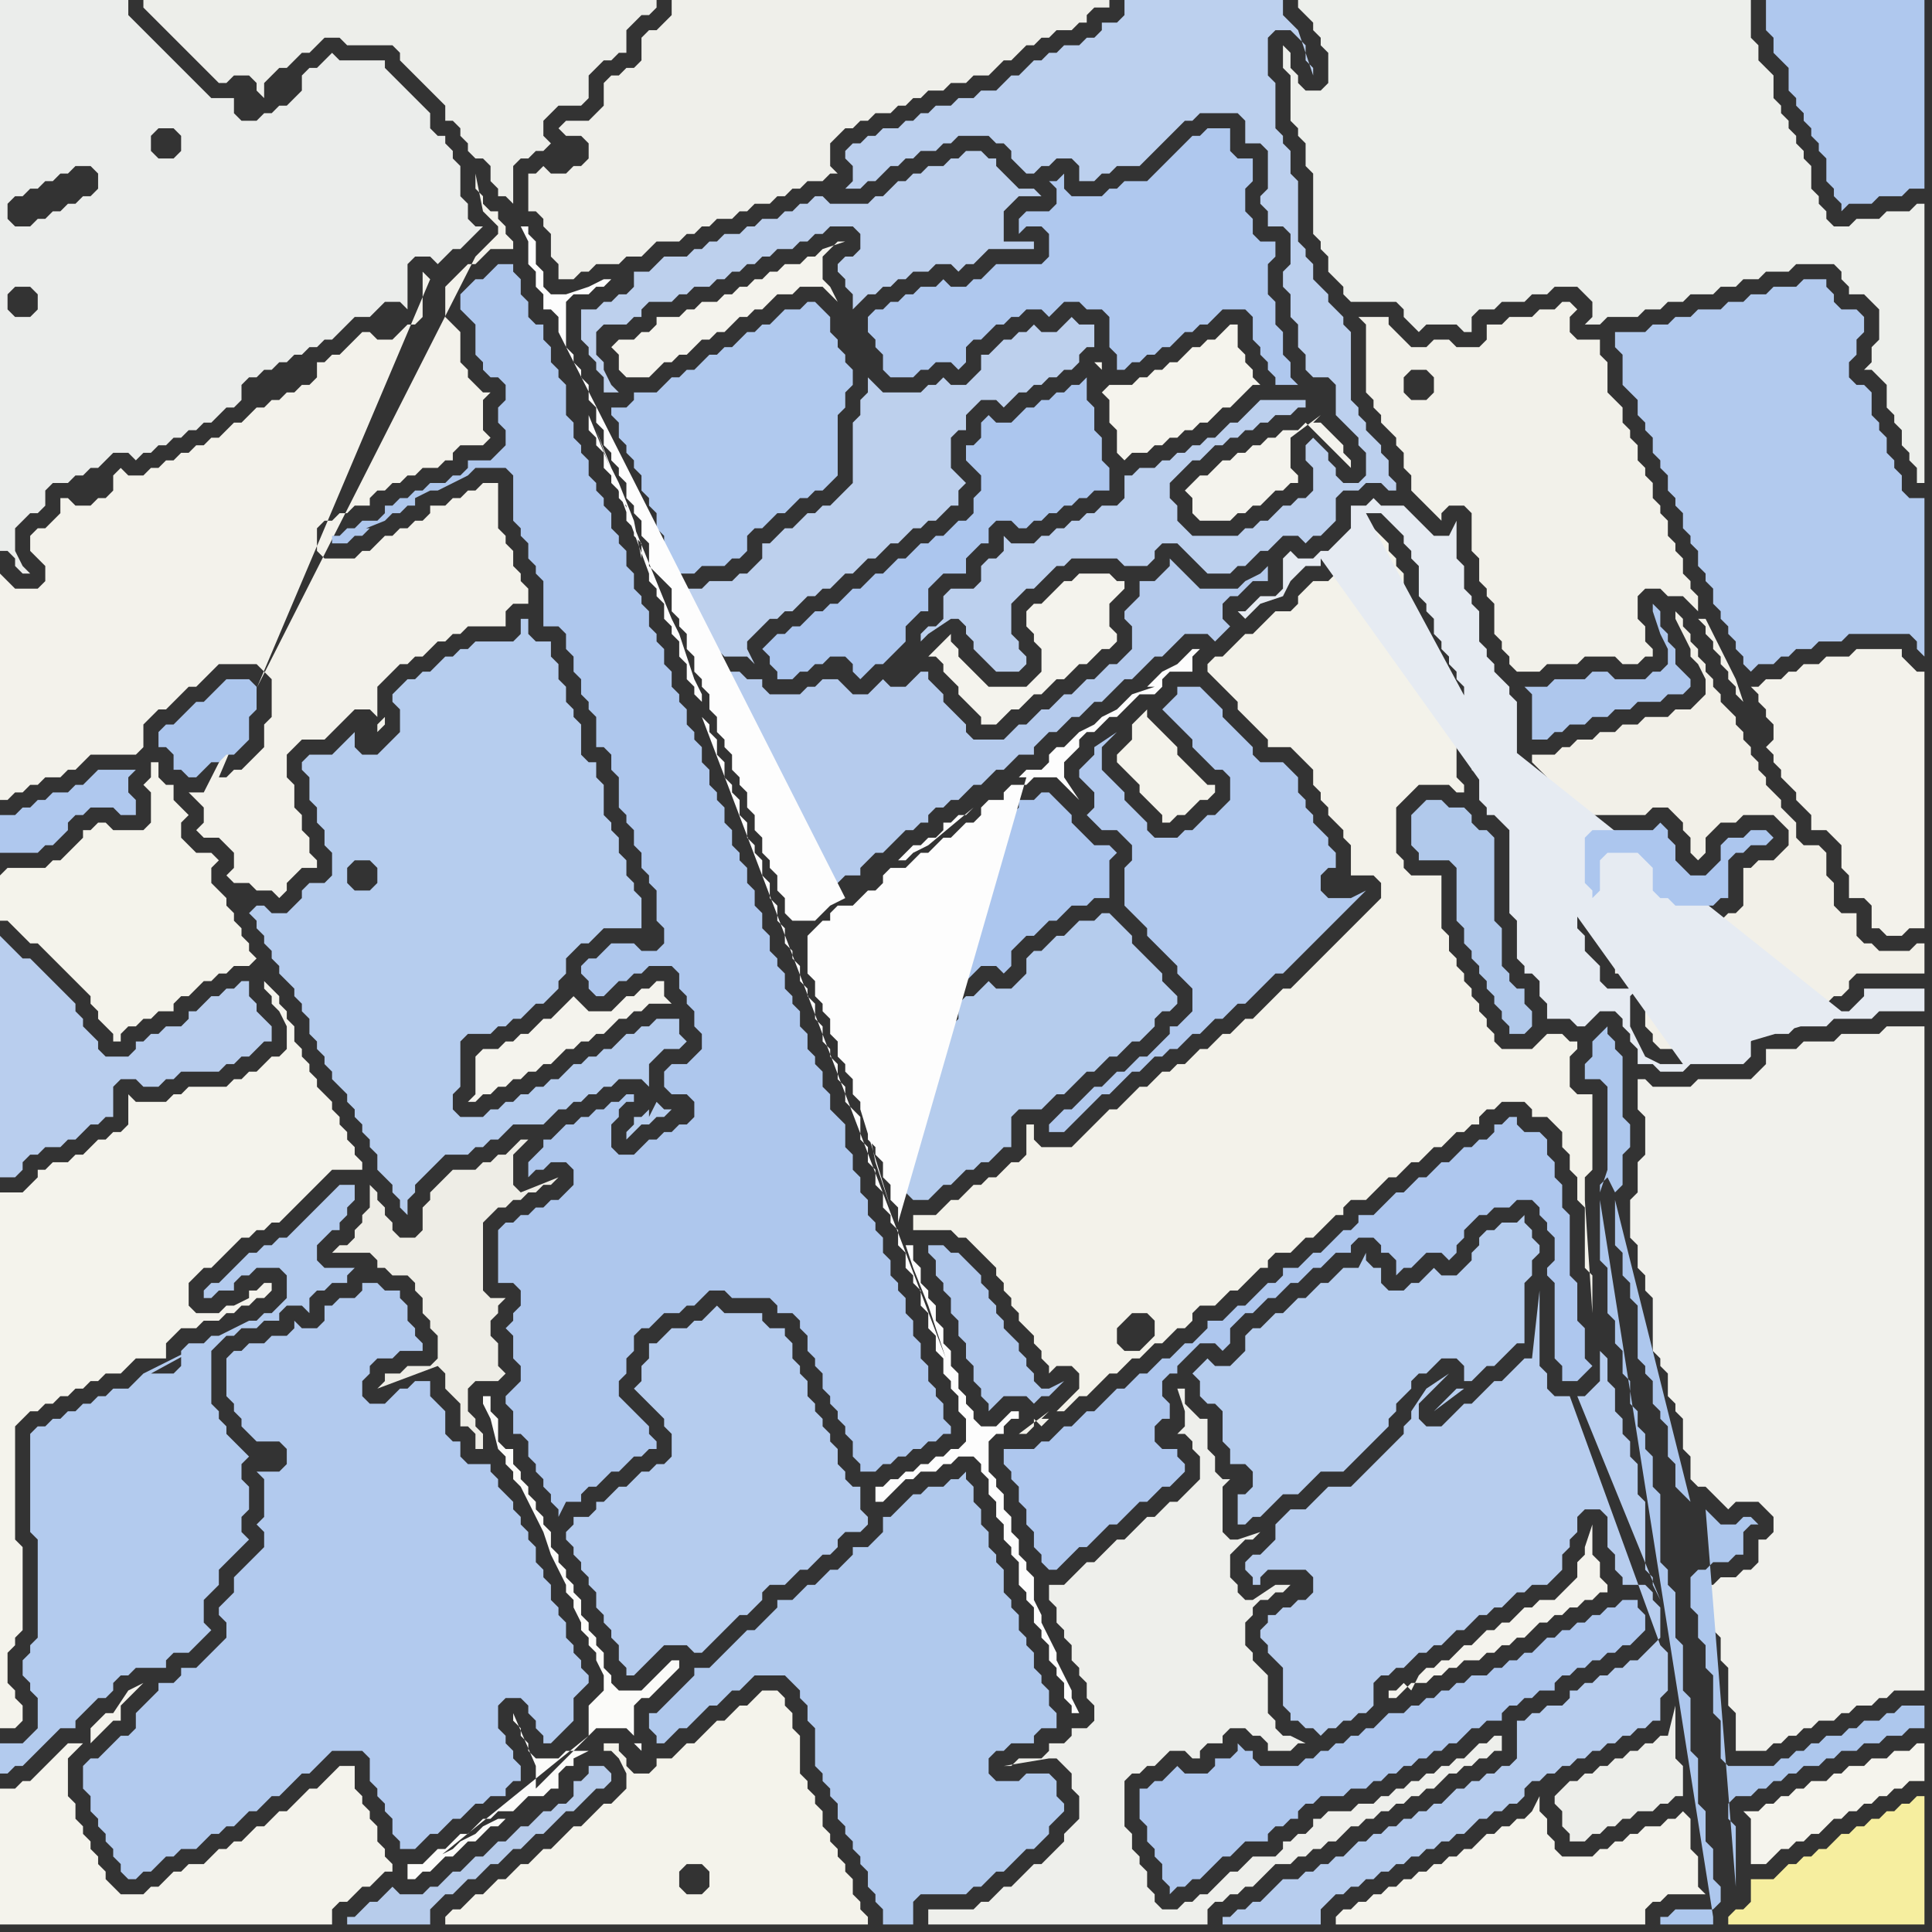 <svg width="256" height="256" xmlns="http://www.w3.org/2000/svg"><rect width="100%" height="100%" fill="#333333" stroke="none"/><script> 
var tempColor;
function hoverPath(evt){
obj = evt.target;
tempColor = obj.getAttribute("fill");
obj.setAttribute("fill","red");
//alert(tempColor);
//obj.setAttribute("stroke","red");}
function recoverPath(evt){
obj = evt.target;
obj.setAttribute("fill", tempColor);
//obj.setAttribute("stroke", tempColor);
}</script><path onmouseover="hoverPath(evt)" onmouseout="recoverPath(evt)" fill="rgb(244,243,235)" d="M  90,232l 0,0 -1,1 -2,0 0,1 -1,1 -2,0 -1,-1 0,-1 -1,-1 0,-1 -2,0 0,1 1,0 1,1 1,2 0,2 -1,1 -1,1 -1,0 -2,2 -1,1 -1,0 -1,1 -1,1 -1,1 -1,0 -2,2 -1,0 -2,2 -1,0 -2,2 -1,0 -2,2 -1,0 -1,1 0,1 56,0 0,-1 -1,-1 0,-1 -1,-1 0,-2 -1,-1 0,-1 -1,-1 0,-1 -1,-1 0,-1 -1,-1 0,-2 -1,-1 0,-1 -1,-1 0,-1 -1,-1 0,-5 -1,-1 0,-2 -1,-1 0,-1 -1,-1 -2,0 -1,1 0,0 -1,1 -1,0 -1,1 -1,1 -1,0 -1,1 -1,1 -1,1 -1,0 -1,1 3,19 -2,0 -1,-1 0,-2 1,-1 2,0 1,1 0,2 -1,1 -3,-19Z"/>
<path onmouseover="hoverPath(evt)" onmouseout="recoverPath(evt)" fill="rgb(172,198,238)" d="M  117,120l -1,0 -1,1 -1,1 1,1 0,0 1,1 1,1 1,1 0,2 1,0 1,1 1,1 1,1 1,1 0,2 2,0 0,-2 1,-1 1,-1 1,0 1,-1 1,-1 2,0 1,1 1,-1 0,-2 1,-1 1,-1 1,0 1,-1 1,-1 1,0 1,-1 1,-1 2,0 1,-1 2,0 0,-5 1,-1 -1,-1 -2,0 -1,-1 -1,-1 -1,-1 0,-1 -1,-1 -1,-1 -1,-1 -1,0 -1,1 -2,0 0,1 -1,1 -2,0 0,1 -1,1 -1,1 -1,0 -1,1 -1,1 -1,0 -1,1 -1,1 -1,0 -1,1 -1,1 -2,0 0,1 -2,2Z"/>
<path onmouseover="hoverPath(evt)" onmouseout="recoverPath(evt)" fill="rgb(243,242,234)" d="M  125,160l 0,0 -1,1 -3,0 0,2 5,0 1,1 1,0 1,1 1,1 1,1 1,1 0,1 1,1 0,1 1,1 0,1 1,1 0,1 1,1 1,1 0,1 1,1 0,1 1,1 0,1 1,-1 2,0 1,1 0,2 -1,1 -1,1 -1,1 1,0 1,-1 1,-1 1,0 1,-1 1,-1 1,-1 1,0 1,-1 1,-1 1,0 1,-1 1,-1 1,0 1,-1 1,-1 1,0 1,-1 0,-1 1,-1 2,0 2,-2 1,0 1,-1 1,-1 1,-1 1,0 0,-1 1,-1 2,0 2,-2 1,0 1,-1 1,-1 1,-1 1,0 0,-1 1,-1 2,0 1,-1 1,-1 1,-1 1,0 1,-1 1,-1 1,0 1,-1 1,-1 1,0 1,-1 1,-1 1,0 1,-1 1,0 0,-1 1,-1 1,0 1,-1 3,0 1,1 0,1 2,0 1,1 1,1 0,2 1,1 0,2 1,1 0,3 1,1 0,8 1,1 0,5 -1,-15 0,-3 1,-1 0,-10 -2,0 -1,-1 0,-4 1,-1 0,-1 -1,0 -1,-1 -2,0 -1,1 -1,1 -4,0 -1,-1 0,-1 -1,-1 0,-1 -1,-1 0,-1 -1,-1 0,-1 -1,-1 0,-1 -1,-1 0,-1 -1,-1 0,-2 -1,-1 0,-7 -4,0 -1,-1 0,-1 -1,-1 0,-6 1,-1 1,-1 1,-1 4,0 1,1 1,0 0,-1 -1,-1 0,-8 -1,-1 0,-2 -1,-1 0,-1 -1,-1 0,-1 -1,-1 0,-1 -1,-1 0,-2 -1,-1 0,-1 -1,-1 0,-4 -1,-1 0,-1 -1,-1 0,-1 -1,-1 -1,-1 0,1 -3,3 -1,0 -1,1 0,1 -1,1 -2,0 -1,1 -1,1 0,1 -1,1 -2,0 -1,1 -1,1 -1,1 -1,0 -1,1 -1,1 -1,1 -1,0 -1,1 0,1 1,1 0,0 1,1 1,1 1,1 0,1 1,1 1,1 1,1 1,1 0,1 3,0 1,1 1,1 1,1 0,2 1,1 0,1 1,1 0,1 1,1 1,1 0,1 1,1 0,4 3,0 1,1 0,2 -1,1 -1,1 -1,1 -1,1 -1,1 -1,1 -1,1 -1,1 -1,1 -1,1 -1,1 -1,1 -1,0 -1,1 -1,1 -1,1 -1,1 -1,0 -1,1 -1,1 -1,0 -1,1 -1,1 -1,0 -1,1 -1,1 -1,0 -1,1 -1,0 -1,1 -1,1 -1,0 -2,2 -1,1 -1,0 -1,1 -2,2 -1,1 -1,1 -4,0 -1,-1 0,-2 -1,0 0,4 -1,1 -1,0 -1,1 -1,1 -1,0 -1,1 -1,0 -1,1 -1,1 -1,0 -1,1 54,-43 -54,43 74,-20 -1,1 1,-1 -74,20 73,-18 0,1 1,1 0,0 -1,-2 -73,18 75,-16 1,0 1,-1 1,-1 -3,2 -75,16 78,-19 0,0 -78,19 28,17 -1,1 -1,1 -2,0 -1,-1 0,-2 1,-1 1,-1 2,0 1,1 0,2 -28,-17 14,27 -1,1 1,0 -1,1 -1,-1 0,1 -1,1 -1,0 4,-3 -14,-27Z"/>
<path onmouseover="hoverPath(evt)" onmouseout="recoverPath(evt)" fill="rgb(174,199,238)" d="M  154,248l 0,1 1,1 0,1 1,-1 1,0 1,-1 1,0 1,-1 1,-1 1,-1 1,0 1,-1 1,-1 3,0 0,-1 1,-1 1,0 1,-1 1,0 0,-1 1,-1 1,0 1,-1 3,0 1,-1 2,0 1,-1 1,0 1,-1 1,0 1,-1 1,0 1,-1 1,0 1,-1 1,0 1,-1 1,0 1,-1 1,-1 1,0 1,-1 2,0 0,-1 1,-1 1,0 1,-1 1,0 1,-1 2,0 0,-1 1,-1 1,0 1,-1 1,0 1,-1 1,0 1,-1 1,0 1,-1 1,0 1,-1 1,-1 0,-2 -1,-1 0,-1 -2,0 -1,1 -1,0 -1,1 -1,0 -1,1 -1,0 -1,1 -1,0 -1,1 -1,0 -1,1 -1,1 -1,0 -1,1 -1,0 -1,1 -1,0 -1,1 -2,0 -1,1 -1,0 -1,1 -1,0 -1,1 -1,0 -1,1 -1,0 -1,1 -2,0 -2,2 -1,0 -1,1 -1,0 -1,1 -1,0 -1,1 -1,0 -1,1 -1,0 -1,1 -5,0 -1,-1 0,-1 -1,0 -1,-1 0,1 -1,1 -2,0 0,1 -1,1 -3,0 -1,-1 -2,2 -1,0 -1,1 -1,0 0,4 1,1 0,2 1,1 0,1 1,1Z"/>
<path onmouseover="hoverPath(evt)" onmouseout="recoverPath(evt)" fill="rgb(245,244,237)" d="M  233,240l -2,0 1,1 0,6 2,0 1,-1 1,-1 1,0 1,-1 1,0 1,-1 1,0 1,-1 1,-1 1,0 1,-1 1,0 1,-1 1,0 1,-1 1,0 1,-1 1,0 1,-1 2,0 0,-5 -1,0 -1,1 -2,0 -1,1 -2,0 -1,1 -2,0 -1,1 -1,0 -1,1 -2,0 -1,1 -1,0 -1,1 -1,0 -1,1 -1,0 -1,1Z"/>
<path onmouseover="hoverPath(evt)" onmouseout="recoverPath(evt)" fill="rgb(243,242,235)" d="M  27,105l -2,0 1,1 0,0 1,1 0,2 -1,1 1,1 2,0 1,1 1,1 0,2 -1,1 1,1 2,0 1,1 2,0 1,1 1,-1 0,-1 1,-1 1,-1 2,0 0,-1 -1,-1 0,-2 -1,-1 0,-2 -1,-1 0,-3 -1,-1 0,-3 1,-1 1,-1 3,0 1,-1 1,-1 1,-1 1,-1 2,0 1,1 0,-4 1,-1 1,-1 1,-1 1,0 1,-1 1,0 1,-1 1,-1 1,0 1,-1 1,0 1,-1 5,0 0,-2 1,-1 2,0 0,-2 -1,-1 0,-1 -1,-1 0,-2 -1,-1 0,-1 -1,-1 0,-6 -2,0 -1,1 -1,0 -1,1 -1,0 -1,1 -2,0 0,1 -1,1 -1,0 -1,1 -1,0 -1,1 -1,0 -1,1 -1,1 -1,0 -1,1 -4,0 -1,-1 0,-3 1,-1 1,0 1,-1 1,0 1,-1 2,0 0,-1 1,-1 1,0 1,-1 1,0 1,-1 1,0 1,-1 2,0 1,-1 1,0 0,-1 1,-1 3,0 1,-1 -1,-1 0,-4 1,-1 -1,0 -1,-1 -1,-1 0,-1 -1,-1 0,-4 -1,-1 -1,-1 0,-4 1,-1 1,-1 1,-1 1,0 1,-1 1,-1 3,0 0,-1 -1,-1 0,-1 -1,-1 0,-1 -1,0 -1,-1 0,-1 -1,-1 0,-2 1,5 2,2 0,1 -1,1 -1,1 -1,1 -36,71 24,-10 -1,1 0,1 -1,1 2,-2 0,-1 -24,10 30,-68 -1,-1 0,6 -1,1 -1,0 -1,1 -1,1 -2,0 -1,-1 -1,0 -1,1 0,0 -1,1 -1,1 -1,0 -1,1 -1,0 0,2 -1,1 -1,0 -1,1 -1,0 -1,1 -1,0 -1,1 -1,0 -1,1 -1,1 -1,0 -1,1 -1,1 -1,0 -1,1 -1,0 -1,1 -1,0 -1,1 -1,0 -1,1 -1,0 -1,1 -2,0 -1,-1 -1,1 0,2 -1,1 -1,0 -1,1 -2,0 -1,-1 -1,0 0,2 -1,1 -1,1 -1,0 -1,1 0,2 2,2 0,2 -1,1 -3,0 -1,-1 -1,-1 0,30 1,0 1,-1 1,0 1,-1 1,0 1,-1 2,0 1,-1 1,0 1,-1 1,-1 6,0 1,-1 0,-3 1,-1 1,-1 1,0 1,-1 1,-1 1,-1 1,0 1,-1 1,-1 1,-1 5,0 1,1 1,1 0,5 -1,1 0,3 -1,1 -1,1 -1,1 -1,0 -1,1 -1,0 28,-66 -30,68Z"/>
<path onmouseover="hoverPath(evt)" onmouseout="recoverPath(evt)" fill="rgb(239,239,234)" d="M  73,23l 0,0 -1,-1 -1,1 -1,0 0,5 1,0 1,1 0,1 1,1 0,3 1,1 0,2 2,0 1,-1 1,0 1,-1 3,0 1,-1 2,0 1,-1 1,-1 3,0 1,-1 1,0 1,-1 1,0 1,-1 2,0 1,-1 1,0 1,-1 2,0 1,-1 1,0 1,-1 1,0 1,-1 2,0 1,-1 1,0 -1,-1 0,-3 1,-1 1,-1 1,0 1,-1 1,0 1,-1 2,0 1,-1 1,0 1,-1 1,0 1,-1 2,0 1,-1 2,0 1,-1 2,0 1,-1 1,-1 1,0 1,-1 1,-1 1,0 1,-1 1,0 1,-1 2,0 1,-1 1,0 0,-1 1,-1 2,0 0,-1 -58,0 0,2 -1,1 -1,1 -1,0 -1,1 0,3 -1,1 -1,0 -1,1 -1,0 -1,1 0,3 -1,1 -1,1 -3,0 -1,1 1,1 2,0 1,1 0,2 -1,1 -1,0 -1,1Z"/>
<path onmouseover="hoverPath(evt)" onmouseout="recoverPath(evt)" fill="rgb(237,239,235)" d="M  174,0l -2,0 0,1 1,1 0,0 1,1 0,1 1,1 0,1 1,1 0,4 -1,1 -2,0 -1,-1 0,-1 -1,-1 0,-2 -1,-1 0,3 1,1 0,6 1,1 0,1 1,1 0,3 1,1 0,8 1,1 0,1 1,1 0,2 1,1 1,1 0,1 1,1 6,0 1,1 0,1 1,1 1,1 1,-1 4,0 1,1 1,0 0,-2 1,-1 2,0 1,-1 3,0 1,-1 2,0 1,-1 3,0 1,1 1,1 0,2 -1,1 2,0 1,-1 4,0 1,-1 2,0 1,-1 2,0 1,-1 3,0 1,-1 2,0 1,-1 2,0 1,-1 3,0 1,-1 5,0 1,1 0,1 1,1 0,1 2,0 1,1 1,1 0,4 -1,1 0,2 -1,1 1,0 1,1 0,0 1,1 0,3 1,1 0,1 1,1 0,2 1,1 0,1 1,1 0,2 1,0 0,-37 -1,0 -1,1 -3,0 -1,1 -3,0 -1,1 -2,0 -1,-1 0,-1 -1,-1 0,-1 -1,-1 0,-3 -1,-1 0,-1 -1,-1 0,-1 -1,-1 0,-1 -1,-1 0,-1 -1,-1 0,-3 -1,-1 -1,-1 0,-2 -1,-1 0,-5Z"/>
<path onmouseover="hoverPath(evt)" onmouseout="recoverPath(evt)" fill="rgb(242,241,234)" d="M  190,50l 0,2 -1,1 -2,0 -1,-1 0,-2 1,-1 2,0 1,1 -1,-4 -2,0 -1,-1 -1,-1 -1,-1 0,-1 -4,0 1,1 0,9 1,1 0,1 1,1 0,1 1,1 1,1 0,1 1,1 0,2 1,1 0,2 1,1 1,1 1,1 1,1 0,-1 1,-1 2,0 1,1 0,5 1,1 0,3 1,1 0,1 1,1 0,4 1,1 0,1 1,1 0,1 1,1 3,0 1,-1 4,0 1,-1 4,0 1,1 2,0 1,-1 1,0 0,-1 -1,-1 0,-2 -1,-1 0,-3 1,-1 2,0 1,1 2,0 1,1 1,1 0,-2 -1,-1 0,-1 -1,-1 0,-2 -1,-1 0,-1 -1,-1 0,-2 -1,-1 0,-1 -1,-1 0,-2 -1,-1 0,-1 -1,-1 0,-2 -1,-1 0,-1 -1,-1 0,-2 -1,-1 -1,-1 0,-4 -1,-1 0,-2 -3,0 -1,-1 0,-2 1,-1 -1,-1 -1,0 -1,1 -2,0 -1,1 -3,0 -1,1 -2,0 0,2 -1,1 -3,0 -1,-1 -2,0 -1,1 1,4 35,32 1,1 0,1 1,1 0,1 1,1 0,1 1,1 0,1 1,1 0,1 1,1 -1,-3 0,0 -1,-2 -1,-2 -1,-2 -1,-2 -1,0 -35,-32Z"/>
<path onmouseover="hoverPath(evt)" onmouseout="recoverPath(evt)" fill="rgb(242,240,232)" d="M  212,121l -1,0 0,1 1,1 0,2 1,1 1,1 0,2 8,0 1,1 0,2 -1,1 -4,0 0,3 1,1 0,1 1,1 3,0 0,-2 1,-1 4,0 1,-1 5,0 1,-1 3,0 1,-1 3,0 1,-1 1,0 1,-1 0,-1 1,-1 9,0 0,-4 -1,0 -1,1 -4,0 -1,-1 -1,0 -1,-1 0,-3 -2,0 -1,-1 0,-3 -1,-1 0,-3 -1,-1 -2,0 -1,-1 0,-2 -1,-1 -1,-1 0,-1 -1,-1 -1,-1 0,-1 -1,-1 0,-1 -1,-1 0,-1 -1,-1 0,-1 -1,-1 0,-1 -1,-1 -1,-1 0,-1 -1,-1 0,-1 -1,-1 0,-1 -1,-1 0,-1 -1,-1 0,-1 -1,-1 0,-1 -1,-1 0,1 1,2 1,2 0,1 1,1 0,0 1,2 0,2 -1,1 -1,1 -2,0 -1,1 -3,0 -1,1 -2,0 -1,1 -2,0 -1,1 -2,0 -1,1 -1,0 -1,1 -3,0 0,1 1,1 1,1 0,1 1,1 1,1 0,2 1,1 0,1 1,-1 0,0 1,-1 8,0 1,-1 2,0 1,1 1,1 0,1 1,1 0,2 1,1 1,-1 0,-2 1,-1 1,-1 2,0 1,-1 4,0 1,1 1,1 0,2 -1,1 -1,1 -2,0 -1,1 -1,0 0,5 -1,1 -1,0 -1,1 -7,0 -1,-1 -1,0 -1,-1 -1,-1 0,-3 -1,-1 -2,0 0,4 -1,1 -1,1Z"/>
<path onmouseover="hoverPath(evt)" onmouseout="recoverPath(evt)" fill="rgb(181,204,238)" d="M  77,201l -1,0 0,1 -1,1 0,1 1,1 0,1 1,1 0,1 1,1 0,1 1,1 0,2 1,1 0,1 1,1 0,1 1,1 0,2 1,1 0,1 1,0 1,-1 1,-1 1,-1 1,-1 3,0 1,1 1,0 1,-1 1,-1 3,-3 1,0 1,-1 1,-1 0,-1 1,-1 2,0 1,-1 1,-1 1,0 1,-1 1,-1 1,0 1,-1 0,-1 1,-1 2,0 1,-1 0,-1 -1,-1 0,-3 -1,0 -1,-1 0,-1 -1,-1 0,-2 -1,-1 0,-1 -1,-1 0,-1 -1,-1 0,-1 -1,-1 0,-2 -1,-1 0,-1 -1,-1 0,-2 -1,-1 0,-1 -2,0 -1,-1 0,-1 -5,0 -1,-1 -1,1 0,0 -1,1 -1,0 -1,1 -2,0 -2,2 -1,0 0,2 -1,1 0,2 -1,1 1,1 0,0 1,1 1,1 1,1 0,1 1,1 0,3 -1,1 -1,0 -1,1 -1,0 -1,1 -1,1 -1,0 -1,1 -1,1 -1,0 0,1 -1,1Z"/>
<path onmouseover="hoverPath(evt)" onmouseout="recoverPath(evt)" fill="rgb(176,201,237)" d="M  88,226l 0,0 -1,1 -1,0 0,2 1,1 0,1 1,0 1,-1 0,0 1,-1 1,0 1,-1 1,-1 1,-1 1,0 1,-1 1,-1 1,0 1,-1 1,-1 4,0 1,1 1,1 0,1 1,1 0,2 1,1 0,5 1,1 0,1 1,1 0,1 1,1 0,2 1,1 0,1 1,1 0,1 1,1 0,1 1,1 0,2 1,1 0,1 1,1 0,2 4,0 0,-3 1,-1 6,0 1,-1 1,0 1,-1 1,-1 1,0 1,-1 1,-1 1,-1 1,0 1,-1 1,-1 0,-1 1,-1 1,-1 0,-1 -1,-1 0,-2 -1,-1 -3,0 -1,1 -3,0 -1,-1 0,-2 1,-1 1,0 1,-1 3,0 0,-1 1,-1 2,0 0,-2 -1,-1 0,-2 -1,-1 0,-1 -1,-1 0,-2 -1,-1 0,-1 -1,-1 0,-2 -1,-1 0,-1 -1,-1 0,-3 -1,-1 0,-1 -1,-1 0,-2 -1,-1 0,-2 -1,-1 0,-2 -1,-1 0,-1 -1,1 -1,0 -1,1 -2,0 -1,1 -1,0 -1,1 -1,1 -1,1 -1,0 0,2 -1,1 -1,1 -2,0 0,1 -1,1 -1,1 -1,0 -1,1 -1,1 -1,0 -1,1 -1,1 -2,0 0,1 -1,1 -1,1 -1,1 -1,0 -1,1 -1,1 -1,1 -1,1 -1,1 -2,0 0,1 -4,4Z"/>
<path onmouseover="hoverPath(evt)" onmouseout="recoverPath(evt)" fill="rgb(175,200,238)" d="M  165,25l 0,0 1,-1 0,-3 -2,0 -1,-1 0,-3 -3,0 -1,1 -1,0 -1,1 -1,1 -3,3 -1,1 -3,0 -1,1 -1,0 -1,1 -4,0 -1,-1 0,-2 -1,1 -1,0 1,1 0,2 -1,1 -3,0 -1,1 0,2 1,-1 2,0 1,1 0,3 -1,1 -6,0 -1,1 -1,1 -1,0 -1,1 -2,0 -1,-1 -1,1 -2,0 -1,1 -1,0 -1,1 -1,0 -1,1 -1,0 -1,1 0,2 1,1 0,1 1,1 0,2 1,1 3,0 1,-1 1,0 1,-1 2,0 1,1 1,-1 0,-2 1,-1 1,0 1,-1 1,-1 1,0 1,-1 1,0 1,-1 2,0 1,1 1,-1 0,0 1,-1 2,0 1,1 2,0 1,1 0,4 1,1 0,2 1,0 1,-1 1,0 1,-1 1,0 1,-1 1,0 1,-1 1,-1 1,0 1,-1 1,0 1,-1 1,-1 3,0 1,1 0,3 1,1 0,1 1,1 0,1 1,1 0,1 3,0 -1,-1 0,-2 -1,-1 0,-3 -1,-1 0,-3 -1,-1 0,-4 1,-1 0,-2 -2,0 -1,-1 0,-2 -1,-1Z"/>
<path onmouseover="hoverPath(evt)" onmouseout="recoverPath(evt)" fill="rgb(174,199,237)" d="M  212,89l -1,0 -1,1 -4,0 -1,1 -3,0 1,1 0,6 2,0 1,-1 1,0 1,-1 2,0 1,-1 2,0 1,-1 2,0 1,-1 3,0 1,-1 2,0 1,-1 0,-1 -1,-1 0,0 -1,-1 0,-2 -1,-1 0,-1 -1,-1 0,-2 -1,-1 0,1 1,3 1,2 0,2 -1,1 -1,0 -1,1 -4,0 -1,-1Z"/>
<path onmouseover="hoverPath(evt)" onmouseout="recoverPath(evt)" fill="rgb(243,242,235)" d="M  236,90l -2,0 -1,1 -1,0 1,1 0,1 1,1 0,1 1,1 0,2 -1,1 1,1 0,1 1,1 0,1 1,1 1,1 0,1 1,1 1,1 0,2 2,0 1,1 1,1 0,3 1,1 0,3 2,0 1,1 0,3 1,0 1,1 2,0 1,-1 2,0 0,-34 -1,0 -1,-1 -1,-1 0,-1 -6,0 -1,1 -3,0 -1,1 -2,0 -1,1 -1,0 -1,1Z"/>
<path onmouseover="hoverPath(evt)" onmouseout="recoverPath(evt)" fill="rgb(235,237,235)" d="M  0,51l 0,22 1,0 1,1 0,1 1,1 1,0 -1,-1 -1,-2 0,-3 1,-1 1,-1 1,0 1,-1 0,-2 1,-1 2,0 1,-1 1,0 1,-1 1,0 1,-1 1,-1 2,0 1,1 1,-1 1,0 1,-1 1,0 1,-1 1,0 1,-1 1,0 1,-1 1,0 1,-1 1,-1 1,0 1,-1 0,-2 1,-1 1,0 1,-1 1,0 1,-1 1,0 1,-1 1,0 1,-1 1,0 1,-1 1,0 1,-1 1,-1 1,-1 2,0 1,-1 1,-1 2,0 1,1 0,-6 1,-1 2,0 1,1 1,-1 0,0 1,-1 1,0 1,-1 1,-1 1,-1 -1,0 -1,-1 0,-2 -1,-1 0,-4 -1,-1 0,-1 -1,-1 0,-1 -1,0 -1,-1 0,-2 -1,-1 -1,-1 -1,-1 -1,-1 -2,-2 0,-1 -6,0 -1,-1 -1,1 0,0 -1,1 -1,0 -1,1 0,2 -1,1 -1,1 -1,0 -1,1 -1,0 -1,1 -2,0 -1,-1 0,-2 -3,0 -1,-1 -1,-1 -1,-1 -1,-1 -1,-1 -1,-1 -1,-1 -1,-1 -1,-1 -1,-1 -1,-1 0,-2 -17,0 0,51 1,-10 0,-2 1,-1 2,0 1,1 0,2 -1,1 -2,0 -1,-1 -1,10 1,-22 0,-2 1,-1 1,0 1,-1 1,0 1,-1 1,0 1,-1 1,0 1,-1 2,0 1,1 0,2 -1,1 -1,0 -1,1 -1,0 -1,1 -1,0 -1,1 -1,0 -1,1 -2,0 -1,-1 -1,22 23,-34 1,1 0,2 -1,1 -2,0 -1,-1 0,-2 1,-1 2,0 -23,34Z"/>
<path onmouseover="hoverPath(evt)" onmouseout="recoverPath(evt)" fill="rgb(237,238,234)" d="M  57,12l 0,0 1,1 1,1 0,2 1,0 1,1 0,1 1,1 0,1 1,1 1,0 1,1 0,2 1,1 0,1 1,0 1,1 0,-5 1,-1 1,0 1,-1 1,0 1,-1 -1,-1 0,-2 1,-1 1,-1 3,0 1,-1 0,-3 1,-1 1,-1 1,0 1,-1 1,0 0,-3 1,-1 1,-1 1,0 1,-1 0,-1 -68,0 0,1 1,1 0,0 1,1 1,1 1,1 1,1 1,1 1,1 1,1 1,1 1,1 1,0 1,-1 2,0 1,1 0,1 1,1 0,-2 1,-1 1,-1 1,0 1,-1 1,-1 1,0 1,-1 1,-1 2,0 1,1 6,0 1,1 0,1 1,1 1,1 1,1 1,1Z"/>
<path onmouseover="hoverPath(evt)" onmouseout="recoverPath(evt)" fill="rgb(176,201,238)" d="M  99,71l 0,0 1,-1 1,0 1,-1 1,-1 1,0 2,-2 1,0 1,-1 1,0 1,-1 1,-1 0,-8 1,-1 0,-2 1,-1 0,-2 -1,-1 0,-1 -1,-1 0,-1 -1,-1 0,-2 -1,-1 -1,-1 -1,0 -1,1 -2,0 -1,1 -1,1 -1,0 -1,1 -1,0 -2,2 -1,0 -1,1 -1,0 -1,1 -1,1 -1,0 -1,1 -1,0 -1,1 -1,1 -3,0 0,1 -1,1 -2,0 0,1 1,1 0,2 1,1 0,1 1,1 0,1 1,1 0,2 1,1 0,1 1,1 0,2 1,1 0,3 1,1 1,1 2,0 1,-1 3,0 1,-1 1,0 1,-1Z"/>
<path onmouseover="hoverPath(evt)" onmouseout="recoverPath(evt)" fill="rgb(181,203,237)" d="M  101,104l 0,2 1,1 0,2 1,1 0,2 1,1 0,1 1,1 0,2 1,1 0,2 2,0 0,-1 1,-1 1,0 1,-1 1,-1 2,0 0,-1 1,-1 1,-1 1,0 1,-1 1,-1 1,-1 1,0 1,-1 1,0 0,-1 1,-1 1,0 1,-1 1,0 1,-1 1,-1 1,0 1,-1 1,-1 1,0 1,-1 1,-1 2,0 0,-1 1,-1 1,-1 1,0 2,-2 1,0 1,-1 1,-1 1,0 1,-1 1,-1 1,-1 1,0 1,-1 1,-1 1,-1 1,0 1,-1 2,-2 3,0 1,1 1,-1 1,-1 -1,-1 0,-2 1,-1 1,0 1,-1 1,-1 2,0 0,-2 -1,1 0,0 -2,1 -1,1 -5,0 -1,-1 -1,-1 -1,-1 -1,-1 0,1 -1,1 -1,1 -2,0 0,2 -1,1 -1,1 0,1 1,1 0,3 -2,2 -1,0 -1,1 -1,1 -1,0 -1,1 -1,1 -1,0 -1,1 -1,1 -1,0 -1,1 -1,1 -1,0 -1,1 -1,1 -4,0 -1,-1 0,-1 -2,-2 -1,-1 0,-1 -1,-1 -1,-1 0,-1 -1,0 -1,1 0,0 -1,1 -2,0 -1,-1 -1,1 -1,1 -2,0 -1,-1 -1,-1 -2,0 -1,1 -1,0 -1,1 -4,0 -1,-1 0,-1 -2,0 -1,-1 -3,0 -1,-1 1,2 0,0 1,1 0,2 1,1 0,2 1,1 0,1 1,1 0,2 1,1 0,1 1,1Z"/>
<path onmouseover="hoverPath(evt)" onmouseout="recoverPath(evt)" fill="rgb(244,243,235)" d="M  149,99l 0,0 -1,1 0,1 1,1 1,1 1,1 0,1 1,1 1,1 1,1 0,1 1,0 1,-1 1,0 1,-1 1,-1 1,0 1,-1 0,-1 -1,0 -1,-1 -1,-1 -1,-1 -1,-1 0,-1 -1,-1 -1,-1 -1,-1 -1,-1 0,-1 -1,1 0,0 -1,1 0,2 -1,1Z"/>
<path onmouseover="hoverPath(evt)" onmouseout="recoverPath(evt)" fill="rgb(183,205,238)" d="M  208,185l -2,0 -1,-1 0,-2 -1,-1 0,-10 -1,9 -1,0 -1,1 -1,1 -1,1 -1,0 -1,1 -1,1 -1,1 -1,0 -1,1 -1,1 -1,1 -2,0 -1,-1 0,-2 1,-1 1,-1 1,-1 1,-1 -3,2 0,0 -2,3 0,1 -1,1 0,1 -1,1 -1,1 -1,1 -1,1 -1,1 -1,1 -1,1 -3,0 -1,1 -1,1 -1,1 -2,0 -1,1 -1,1 0,2 -1,1 -1,1 -1,0 -1,1 0,1 1,1 0,1 1,0 0,-1 1,-1 5,0 1,1 0,2 -1,1 -1,0 -1,1 -1,0 -1,1 -1,0 0,1 -1,1 0,1 1,1 0,1 1,1 1,1 0,5 1,1 0,1 1,0 1,1 1,0 1,1 1,-1 1,0 1,-1 1,0 1,-1 1,0 1,-1 0,-3 1,-1 1,0 1,-1 1,0 1,-1 1,-1 1,0 1,-1 1,0 1,-1 1,-1 1,0 1,-1 1,-1 1,0 1,-1 1,0 1,-1 1,-1 1,0 1,-1 2,0 1,-1 1,-1 0,-2 1,-1 0,-1 1,-1 0,-2 1,-1 2,0 1,1 0,4 1,1 0,2 1,1 0,1 3,0 1,1 0,1 1,1 0,4 -1,1 -1,1 -1,1 -1,0 -1,1 -1,0 -1,1 -1,0 -1,1 -1,0 -1,1 -1,0 0,1 -1,1 -2,0 -1,1 -1,0 -1,1 -1,0 0,5 -1,1 -1,0 -1,1 -1,0 -1,1 -1,0 -1,1 -1,0 -1,1 -1,1 -1,0 -1,1 -1,0 -1,1 -1,0 -1,1 -1,0 -1,1 -1,0 -1,1 -1,0 -1,1 -1,1 -1,0 -1,1 -1,0 -1,1 -1,0 -1,1 -2,0 -1,1 -1,1 -1,1 -1,0 -1,1 -1,0 -1,1 -1,0 0,1 13,0 0,-2 1,-1 1,-1 1,0 1,-1 1,0 1,-1 1,0 1,-1 1,0 1,-1 1,0 1,-1 1,0 1,-1 1,0 1,-1 1,0 1,-1 1,0 1,-1 1,-1 1,0 1,-1 1,0 1,-1 1,0 1,-1 0,-1 1,-1 1,0 1,-1 1,0 1,-1 1,0 1,-1 1,0 1,-1 1,0 1,-1 1,0 1,-1 1,0 1,-1 1,0 1,-1 1,0 0,-3 1,-1 0,-5 -1,-1 0,0 -12,-33 12,27 -1,-2 0,-1 -1,-1 0,-9 -1,-1 0,-4 -1,-1 0,-2 -1,-1 0,-2 -1,-1 0,-3 -1,-1 0,-3 -1,-1 0,4 -1,1 -1,1 -1,0 11,27 -12,-27Z"/>
<path onmouseover="hoverPath(evt)" onmouseout="recoverPath(evt)" fill="rgb(178,202,238)" d="M  219,59l 0,1 1,1 0,1 1,1 0,2 1,1 0,1 1,1 0,2 1,1 0,1 1,1 0,2 1,1 0,1 1,1 0,2 1,1 0,1 1,1 0,1 1,1 0,1 1,1 0,1 1,1 1,-1 2,0 1,-1 1,0 1,-1 2,0 1,-1 3,0 1,-1 8,0 1,1 0,1 1,1 0,-21 -2,0 -1,-1 0,-2 -1,-1 0,-1 -1,-1 0,-2 -1,-1 0,-1 -1,-1 0,-3 -1,-1 -1,0 -1,-1 0,-2 1,-1 0,-2 1,-1 0,-2 -1,-1 -2,0 -1,-1 0,-1 -1,-1 0,-1 -3,0 -1,1 -3,0 -1,1 -2,0 -1,1 -2,0 -1,1 -3,0 -1,1 -2,0 -1,1 -2,0 -1,1 -4,0 0,2 1,1 0,4 1,1 1,1 0,2 1,1 0,1 1,1Z"/>
<path onmouseover="hoverPath(evt)" onmouseout="recoverPath(evt)" fill="rgb(244,243,235)" d="M  0,116l 0,6 1,0 1,1 1,1 1,1 1,0 1,1 2,2 1,1 1,1 1,1 1,1 0,1 1,1 0,1 1,1 1,1 0,1 1,0 0,-1 1,-1 1,0 1,-1 1,0 1,-1 2,0 0,-1 1,-1 1,0 1,-1 1,-1 1,0 1,-1 1,0 1,-1 2,0 1,-1 -1,-1 0,-1 -1,-1 0,-1 -1,-1 0,-1 -1,-1 0,-1 -1,-1 -1,-1 0,-2 1,-1 -1,-1 -2,0 -1,-1 -1,-1 0,-2 1,-1 -1,-1 0,0 -1,-1 0,-2 -1,0 -1,-1 0,-2 -1,0 0,2 -1,1 1,1 0,4 -1,1 -4,0 -1,-1 -1,0 -1,1 -1,0 0,1 -1,1 -1,1 -1,1 -1,0 -1,1 -5,0 -1,1Z"/>
<path onmouseover="hoverPath(evt)" onmouseout="recoverPath(evt)" fill="rgb(185,206,238)" d="M  0,148l 0,8 2,0 1,-1 0,-1 1,-1 1,0 1,-1 2,0 1,-1 1,0 1,-1 1,-1 1,0 1,-1 1,0 0,-4 1,-1 2,0 1,1 2,0 1,-1 1,0 1,-1 5,0 1,-1 1,0 1,-1 1,0 1,-1 1,-1 1,0 0,-2 -1,-1 0,0 -1,-1 0,-1 -1,-1 0,-2 -1,0 -1,1 -1,0 -1,1 -1,0 -1,1 -1,1 -1,0 0,1 -1,1 -2,0 -1,1 -1,0 -1,1 -1,0 0,1 -1,1 -3,0 -1,-1 0,-1 -1,-1 -1,-1 0,-1 -1,-1 0,-1 -1,-1 -4,-4 -1,-1 -1,0 -1,-1 -1,-1 -1,-1Z"/>
<path onmouseover="hoverPath(evt)" onmouseout="recoverPath(evt)" fill="rgb(183,204,235)" d="M  55,251l -2,0 -1,-1 -1,1 -1,1 -1,0 -1,1 -1,1 -1,0 0,1 11,0 0,-2 1,-1 1,-1 1,0 1,-1 1,-1 1,0 1,-1 1,-1 1,0 1,-1 1,-1 1,0 1,-1 1,-1 1,0 1,-1 1,-1 1,-1 1,0 1,-1 1,-1 1,-1 1,0 1,-1 0,-1 -1,-1 -2,0 0,1 -1,1 -1,0 0,2 -1,1 -1,0 -1,1 -1,0 -1,1 -1,1 -1,0 -1,1 -1,1 -1,0 -1,1 -1,1 -1,0 -1,1 -1,1 -1,0 -1,1 -1,1 -1,0 -1,1Z"/>
<path onmouseover="hoverPath(evt)" onmouseout="recoverPath(evt)" fill="rgb(244,243,237)" d="M  63,140l 0,5 -1,1 1,0 1,-1 1,0 1,-1 1,0 1,-1 1,0 1,-1 1,0 1,-1 1,0 1,-1 1,-1 1,0 1,-1 1,0 1,-1 1,0 1,-1 1,-1 1,0 1,-1 1,0 1,-1 3,0 -1,-1 0,-2 -1,0 -1,1 -1,0 -1,1 -1,0 -1,1 -1,1 -3,0 -1,-1 -1,-1 -1,1 -1,1 -1,1 -1,0 -1,1 -1,1 -1,0 -1,1 -1,0 -1,1 -2,0 -1,1Z"/>
<path onmouseover="hoverPath(evt)" onmouseout="recoverPath(evt)" fill="rgb(245,244,237)" d="M  146,52l 1,1 0,3 1,1 0,3 1,1 1,-1 2,0 1,-1 1,0 1,-1 1,0 1,-1 1,0 1,-1 1,0 1,-1 1,-1 1,0 1,-1 1,-1 1,-1 1,0 -1,-1 0,-1 -1,-1 0,-1 -1,-1 0,-3 -1,0 -1,1 -1,1 -1,0 -1,1 -1,0 -1,1 -1,1 -1,0 -1,1 -1,0 -1,1 -1,0 -1,1 -3,0 -1,1 0,-4 -1,0 1,1Z"/>
<path onmouseover="hoverPath(evt)" onmouseout="recoverPath(evt)" fill="rgb(177,201,238)" d="M  155,111l -2,0 -1,-1 0,-1 -1,-1 -1,-1 -1,-1 0,-1 -1,-1 -1,-1 -1,-1 0,-3 1,-1 1,-1 -3,2 0,1 -1,1 -1,1 0,1 1,1 0,0 1,1 0,2 -1,1 1,1 1,1 2,0 1,1 1,1 0,2 -1,1 0,5 1,1 0,0 1,1 1,1 0,1 1,1 1,1 1,1 1,1 0,1 1,1 1,1 0,3 -1,1 -1,1 -1,0 0,1 -1,1 -1,1 -1,1 -1,0 -1,1 -1,1 -1,0 -1,1 -1,1 -1,0 -1,1 -1,1 -1,1 -1,0 -2,2 0,1 2,0 1,-1 0,0 1,-1 1,-1 1,-1 1,-1 1,0 1,-1 1,-1 1,-1 1,0 1,-1 1,-1 1,0 1,-1 1,0 2,-2 1,0 1,-1 1,-1 1,0 1,-1 1,-1 1,0 1,-1 2,-2 1,-1 1,0 1,-1 1,-1 1,-1 1,-1 1,-1 1,-1 1,-1 1,-1 1,-1 1,-1 1,-1 -2,1 -3,0 -1,-1 0,-2 1,-1 1,0 0,-2 -1,-1 0,-1 -1,-1 -1,-1 0,-1 -1,-1 0,-1 -1,-1 0,-2 -1,-1 -1,-1 -3,0 -1,-1 0,-1 -1,-1 -1,-1 -1,-1 -1,-1 0,-1 -1,-1 -1,-1 -1,-1 -3,0 0,1 -1,1 -1,1 3,3 1,1 0,1 1,1 2,2 1,0 1,1 0,3 -1,1 -1,1 -1,0 -1,1 -1,1 -1,0 -1,1Z"/>
<path onmouseover="hoverPath(evt)" onmouseout="recoverPath(evt)" fill="rgb(177,201,235)" d="M  193,116l 0,6 1,1 0,2 1,1 0,1 1,1 0,1 1,1 0,1 1,1 0,1 1,1 0,1 1,1 0,1 2,0 1,-1 0,-2 -1,-1 0,-2 -1,0 -1,-1 0,-1 -1,-1 0,-5 -1,-1 0,-11 -1,-1 -1,0 -1,-1 0,-1 -1,-1 -2,0 -1,-1 -2,0 -1,1 -1,1 0,4 1,1 0,1 4,0 1,1Z"/>
<path onmouseover="hoverPath(evt)" onmouseout="recoverPath(evt)" fill="rgb(241,241,236)" d="M  230,228l 0,4 4,0 1,-1 1,0 1,-1 1,0 1,-1 1,0 1,-1 2,0 1,-1 1,0 1,-1 2,0 1,-1 1,0 1,-1 4,0 0,-88 -5,0 -1,1 -5,0 -1,1 -4,0 -1,1 -4,0 0,2 -1,1 -1,1 -7,0 -1,1 -5,0 -1,-1 -1,0 0,4 1,1 0,5 -1,1 0,4 -1,1 0,5 1,1 0,3 1,1 0,2 1,1 0,7 1,1 0,1 1,1 0,3 1,1 0,1 1,1 0,4 1,1 0,3 1,1 1,0 1,1 1,1 1,1 1,-1 3,0 1,1 1,1 0,2 -1,1 -1,0 0,3 -1,1 -1,0 -1,1 -2,0 -1,1 -1,0 0,2 1,1 0,3 1,1 0,3 1,1 0,5 1,1Z"/>
<path onmouseover="hoverPath(evt)" onmouseout="recoverPath(evt)" fill="rgb(244,243,236)" d="M  2,237l -2,0 0,18 44,0 0,-2 1,-1 1,0 1,-1 1,-1 1,0 1,-1 1,-1 1,0 0,-1 -1,-1 0,-1 -1,-1 0,-2 -1,-1 0,-1 -1,-1 0,-1 -1,-1 0,-3 -2,0 -1,1 -1,1 -1,1 -1,0 -1,1 -1,1 -1,1 -1,0 -1,1 -1,1 -1,0 -1,1 -1,1 -1,0 -1,1 -1,0 -1,1 -1,1 -2,0 -1,1 -1,0 -1,1 -1,1 -1,0 -1,1 -3,0 -2,-2 0,-1 -1,-1 0,-1 -1,-1 0,-1 -1,-1 0,-1 -1,-1 0,-2 -1,-1 0,-5 1,-1 1,-1 -2,0 -1,1 -1,1 -1,1 -1,1 -1,1 -1,0 -1,1 10,-6 1,-1 1,-1 1,-1 1,0 0,-2 1,-1 1,-1 1,-1 -2,1 -2,3 -1,0 -1,1 -1,1 0,2 -10,6Z"/>
<path onmouseover="hoverPath(evt)" onmouseout="recoverPath(evt)" fill="rgb(178,202,238)" d="M  49,233l 0,3 1,1 0,1 1,1 0,1 1,1 0,2 1,1 0,1 2,0 1,-1 0,0 1,-1 1,0 1,-1 1,-1 1,0 1,-1 1,-1 1,0 1,-1 2,0 0,-1 1,-1 1,0 0,-2 -1,-1 0,-1 -1,-1 0,-1 -1,-1 0,-3 1,-1 2,0 1,1 0,1 1,1 0,1 1,1 0,1 1,0 1,-1 2,-2 0,-3 1,-1 1,-1 0,-1 -1,-1 0,-1 -1,-1 0,-1 -1,-1 0,-2 -1,-1 0,-1 -1,-1 0,-2 -1,-1 0,-1 -1,-1 0,-2 -1,-1 0,-1 -1,-1 0,-1 -1,-1 0,-1 -1,-1 -1,-1 0,-1 -1,-1 0,-1 -3,0 -1,-1 0,-2 -1,0 -1,-1 0,-3 -1,-1 -1,-1 0,-2 -2,0 -1,1 -1,0 -1,1 -1,1 -2,0 -1,-1 0,-2 1,-1 0,-1 1,-1 2,0 1,-1 3,0 0,-1 -1,-1 0,-1 -1,-1 0,-2 -1,-1 0,-1 -2,0 -1,-1 -2,0 0,1 -1,1 -2,0 -1,1 -1,0 0,2 -1,1 -2,0 -1,-1 0,1 -1,1 -2,0 -1,1 -2,0 -1,1 -1,0 -1,1 0,5 1,1 0,1 1,1 0,1 1,1 1,1 3,0 1,1 0,2 -1,1 -3,0 1,1 0,5 -1,1 1,1 0,2 -1,1 -1,1 -1,1 -1,1 0,2 -1,1 -1,1 0,1 1,1 0,2 -1,1 -2,2 -1,1 -2,0 0,1 -1,1 -2,0 0,1 -1,1 -1,1 -1,1 0,2 -1,1 -1,0 -1,1 -1,1 -1,1 -1,0 -1,1 0,3 1,1 0,2 1,1 0,1 1,1 0,1 1,1 0,1 1,1 0,1 1,1 1,0 1,-1 1,0 1,-1 1,-1 1,0 1,-1 2,0 1,-1 1,-1 1,0 1,-1 1,0 1,-1 1,-1 1,0 1,-1 1,-1 1,0 1,-1 1,-1 1,-1 1,0 1,-1 1,-1 1,-1 4,0 1,1Z"/>
<path onmouseover="hoverPath(evt)" onmouseout="recoverPath(evt)" fill="rgb(172,198,238)" d="M  102,85l -1,1 1,1 0,1 1,1 0,1 2,0 1,-1 1,0 1,-1 1,0 1,-1 2,0 1,1 0,1 1,1 1,-1 0,0 1,-1 1,0 2,-2 1,-1 0,-2 1,-1 1,-1 1,0 0,-3 1,-1 1,-1 3,0 0,-2 1,-1 1,-1 1,0 0,-2 1,-1 2,0 1,1 1,0 1,-1 1,0 1,-1 1,0 1,-1 1,0 1,-1 1,0 1,-1 2,0 0,-3 -1,-1 0,-3 -1,-1 0,-3 -1,-1 0,-3 -1,1 -1,0 -1,1 -1,0 -1,1 -1,0 -1,1 -1,0 -1,1 -1,1 -2,0 -1,-1 -1,1 0,2 -1,1 -1,0 0,2 1,1 1,1 0,2 -1,1 0,2 -1,1 -1,0 -1,1 -1,1 -1,0 -1,1 -1,0 -1,1 -1,1 -1,0 -1,1 -1,1 -1,0 -1,1 -1,1 -1,0 -1,1 -1,1 -1,0 -1,1 -1,0 -2,2 -1,0 -1,1 -1,0 -1,1Z"/>
<path onmouseover="hoverPath(evt)" onmouseout="recoverPath(evt)" fill="rgb(181,204,237)" d="M  139,146l 1,-1 1,0 3,-3 1,0 2,-2 1,0 1,-1 1,-1 1,0 1,-1 1,-1 0,-1 1,-1 1,0 1,-1 0,-1 -1,-1 0,0 -1,-1 0,-1 -3,-3 -1,-1 0,-1 -1,-1 -1,-1 -1,-1 -1,0 -1,1 -2,0 -2,2 -1,0 -1,1 -1,1 -1,0 -1,1 0,2 -1,1 -1,1 -2,0 -1,-1 -1,1 0,0 -1,1 -1,0 -1,1 0,2 -1,1 -4,0 -1,-1 0,-2 -1,-1 -1,-1 -1,-1 -1,0 -1,-1 0,-2 -1,-1 -1,-1 -1,-1 -1,-1 0,-1 -1,2 -1,0 -1,1 0,3 1,1 0,2 1,1 0,1 1,1 0,2 1,1 0,2 1,1 0,1 1,1 0,2 1,1 0,2 1,1 0,2 1,1 0,1 1,1 0,2 1,1 0,2 1,1 2,0 1,-1 0,0 1,-1 1,0 1,-1 1,-1 1,0 1,-1 1,0 1,-1 1,-1 1,0 0,-4 1,-1 3,0 1,-1Z"/>
<path onmouseover="hoverPath(evt)" onmouseout="recoverPath(evt)" fill="rgb(244,243,237)" d="M  175,55l 0,0 -1,1 1,0 1,1 1,1 1,1 0,1 1,1 0,1 -6,-6 0,0 -1,1 -2,0 -1,1 -1,0 -1,1 -1,0 -1,1 -1,0 -1,1 -1,0 -1,1 -1,1 -1,0 -2,2 1,1 0,2 1,1 4,0 1,-1 1,0 1,-1 1,0 1,-1 1,-1 1,0 1,-1 1,0 0,-1 -1,-1 0,-4 4,-3Z"/>
<path onmouseover="hoverPath(evt)" onmouseout="recoverPath(evt)" fill="rgb(174,199,238)" d="M  199,149l -1,0 0,1 -1,1 -1,0 -1,1 -1,0 -1,1 -1,1 -1,0 -1,1 -1,1 -1,0 -1,1 -1,1 -1,0 -1,1 -1,1 -1,1 -2,0 0,1 -1,1 -1,0 -1,1 -1,1 -1,1 -1,0 -2,2 -2,0 0,1 -1,1 -1,0 -2,2 -1,1 -1,0 -1,1 -1,1 -2,0 0,1 -1,1 -1,1 -1,0 -1,1 -1,1 -1,0 -1,1 -1,1 -1,0 -1,1 -1,1 -1,0 -1,1 -1,1 -1,1 -1,0 -2,2 -1,0 -1,1 -1,1 -1,0 -1,1 -4,0 0,2 1,1 0,1 1,1 0,2 1,1 0,2 1,1 0,2 1,1 0,1 1,1 1,0 1,-1 0,0 1,-1 1,-1 1,0 1,-1 1,-1 1,-1 1,0 1,-1 1,-1 1,-1 1,0 1,-1 1,-1 1,0 1,-1 1,-1 0,-1 -1,-1 0,-1 -2,0 -1,-1 0,-2 1,-1 1,0 0,-2 -1,-1 0,-2 1,-1 1,0 0,-1 1,-1 2,-2 2,0 1,1 1,-1 0,-2 2,-2 1,0 2,-2 1,0 1,-1 1,-1 1,0 1,-1 1,-1 1,0 1,-1 1,-1 2,0 0,-1 1,-1 2,0 1,1 0,1 1,0 1,1 0,2 1,-1 1,0 1,-1 1,-1 2,0 1,1 1,-1 0,-1 1,-1 0,-1 1,-1 1,-1 1,0 1,-1 2,0 1,-1 2,0 1,1 0,1 1,1 0,1 1,1 0,3 -1,1 0,1 1,1 0,10 1,1 0,2 2,0 1,-1 1,-1 -1,-1 0,-4 -1,-1 0,-5 -1,-1 0,-8 -1,-1 0,-3 -1,-1 0,-2 -1,-1 0,-2 -1,-1 -2,0 -1,-1 0,-1 -1,0 -1,1Z"/>
<path onmouseover="hoverPath(evt)" onmouseout="recoverPath(evt)" fill="rgb(182,205,238)" d="M  49,118l -2,0 -1,-1 0,-2 1,-1 2,0 1,1 0,2 -1,1 -5,-4 0,2 -1,1 -2,0 -1,1 0,1 -1,1 -1,1 -2,0 -1,-1 -1,0 -1,1 0,0 1,1 0,1 1,1 0,1 1,1 0,1 1,1 0,1 1,1 1,1 0,1 1,1 0,1 1,1 0,2 1,1 0,1 1,1 0,1 1,1 0,1 2,2 0,1 1,1 0,1 1,1 0,1 1,1 0,1 1,1 0,2 1,1 1,1 0,1 1,1 0,1 1,1 0,-2 1,-1 0,-1 1,-1 2,-2 1,-1 3,0 1,-1 1,0 1,-1 1,0 1,-1 1,-1 4,0 1,-1 1,-1 1,0 1,-1 1,0 1,-1 1,0 1,-1 1,0 1,-1 3,0 1,1 0,3 -1,1 -1,0 0,1 -1,1 0,1 1,-1 1,-1 1,0 1,-1 1,0 1,-1 -1,0 -1,-1 0,0 -1,2 0,-7 1,-1 1,-1 2,0 1,-1 -1,-1 0,-2 -3,0 -1,1 -1,0 -1,1 -1,0 -1,1 -1,1 -1,0 -1,1 -1,0 -1,1 -1,0 -1,1 -1,1 -1,0 -1,1 -1,0 -1,1 -1,0 -1,1 -1,0 -1,1 -1,0 -1,1 -3,0 -1,-1 0,-2 1,-1 0,-6 1,-1 3,0 1,-1 1,0 1,-1 1,0 1,-1 1,-1 1,0 1,-1 1,-1 0,-1 1,-1 0,-2 1,-1 1,-1 1,0 2,-2 5,0 0,-4 -1,-1 0,-1 -1,-1 0,-2 -1,-1 0,-2 -1,-1 0,-1 -1,-1 0,-4 -1,-1 0,-2 -1,0 -1,-1 0,-4 -1,-1 0,-1 -1,-1 0,-2 -1,-1 0,-2 -1,-1 0,-2 -2,0 -1,-1 0,-2 -1,0 0,2 -1,1 -5,0 -1,1 -1,0 -1,1 -1,0 -1,1 -1,1 -1,0 -1,1 -1,0 -2,2 0,1 1,1 0,3 -1,1 -1,1 -1,1 -2,0 -1,-1 0,-2 1,-1 -2,2 0,0 -1,1 -1,1 -3,0 -1,1 0,1 1,1 0,3 1,1 0,2 1,1 0,2 1,1 0,1 5,4Z"/>
<path onmouseover="hoverPath(evt)" onmouseout="recoverPath(evt)" fill="rgb(238,237,230)" d="M  66,181l 0,-3 -1,-1 0,-2 1,-1 0,-1 1,-1 -2,0 -1,-1 0,-9 2,-2 1,0 1,-1 1,0 1,-1 1,0 1,-1 1,0 1,-1 -5,2 -1,-1 0,-4 1,-1 1,-1 -1,0 -1,1 0,0 -1,1 -1,0 -1,1 -1,0 -1,1 -3,0 -2,2 -1,1 0,1 -1,1 0,3 -1,1 -2,0 -1,-1 0,-1 -1,-1 0,-1 -1,-1 0,-1 -1,-1 0,3 -1,1 0,1 -1,1 0,1 -1,1 -1,0 -1,1 5,0 1,1 0,1 1,0 1,1 2,0 1,1 0,1 1,1 0,2 1,1 0,1 1,1 0,3 -1,1 -3,0 -1,1 -2,0 0,1 -1,1 8,-3 1,1 0,2 1,1 1,1 0,3 1,0 1,1 0,2 1,0 0,-2 -1,-1 0,-1 -1,-1 0,-3 1,-1 3,0 1,-1 -1,-1Z"/>
<path onmouseover="hoverPath(evt)" onmouseout="recoverPath(evt)" fill="rgb(251,251,249)" d="M  78,230l 0,0 1,-1 4,0 1,1 0,-4 1,-1 1,0 1,-1 1,-1 1,-1 1,-1 0,-1 -1,0 -1,1 0,0 -1,1 -1,1 -1,1 -3,0 -1,-1 0,-1 -1,-1 0,-2 -1,-1 0,-1 -1,-1 0,-1 -1,-1 0,-2 -1,-1 0,-1 -1,-1 0,-1 -1,-1 0,-1 -1,-1 0,-2 -1,-1 0,-1 -1,-1 0,-1 -1,-1 0,-1 -1,-1 0,-1 -1,-1 0,-2 -1,0 -1,-1 0,-3 -1,-1 0,-2 -1,0 0,1 1,2 1,4 1,1 0,1 1,1 0,1 1,1 1,2 1,2 1,2 1,3 1,2 1,2 0,1 1,1 0,1 1,2 0,1 1,1 0,1 1,1 0,1 1,2 0,2 -2,2 0,4 6,1 1,1 0,-1 -1,0 -6,-1 0,2 -3,0 -1,1 -3,0 -1,-1 0,-1 -1,-1 0,-1 -1,-1 0,-1 3,7 0,3 -1,1 2,0 1,-1 1,0 0,-2 1,-1 1,0 0,-1 2,-1 0,-2 -9,9 -1,1 -2,0 -1,1 -1,0 -1,1 -1,1 -1,0 -1,1 -1,1 -1,0 -1,1 -1,1 -2,0 0,2 1,0 1,-1 1,0 1,-1 1,-1 1,0 1,-1 1,-1 1,0 1,-1 1,-1 1,0 1,-1 -1,0 -2,1 -1,1 -2,1 -1,1 -2,1 -1,1Z"/>
<path onmouseover="hoverPath(evt)" onmouseout="recoverPath(evt)" fill="rgb(244,243,237)" d="M  81,46l 0,0 1,1 0,2 1,1 3,0 1,-1 0,0 1,-1 1,0 1,-1 1,0 1,-1 1,-1 1,0 1,-1 1,0 1,-1 1,-1 1,0 1,-1 1,0 1,-1 1,-1 2,0 1,-1 3,0 1,1 1,1 -1,-2 0,0 -1,-1 0,-3 1,-1 1,-1 1,0 -3,1 -1,1 -1,0 -1,1 -2,0 -1,1 -1,0 -1,1 -1,0 -1,1 -1,0 -1,1 -1,0 -1,1 -2,0 -1,1 -1,0 -1,1 -3,0 0,1 -1,1 -1,0 -1,1 -2,0 -1,1Z"/>
<path onmouseover="hoverPath(evt)" onmouseout="recoverPath(evt)" fill="rgb(189,208,237)" d="M  114,54l 0,1 -1,1 0,8 -1,1 -1,1 -1,1 -1,0 -1,1 -1,0 -1,1 -1,1 -1,0 -1,1 -1,1 -1,0 0,2 -1,1 -1,1 -1,0 -1,1 -3,0 -1,1 -2,0 0,2 1,1 0,1 1,1 0,2 1,1 1,0 1,1 3,0 1,1 -1,-2 0,-1 1,-1 1,-1 1,-1 1,0 1,-1 1,0 1,-1 1,-1 1,0 1,-1 1,0 1,-1 1,-1 1,0 1,-1 1,-1 1,0 1,-1 1,-1 1,0 1,-1 1,-1 1,0 1,-1 1,0 1,-1 1,-1 1,0 0,-2 1,-1 -1,-1 0,0 -1,-1 0,-4 1,-1 1,0 0,-2 1,-1 1,-1 2,0 1,1 1,-1 0,0 1,-1 1,0 1,-1 1,0 1,-1 1,0 1,-1 1,0 1,-1 0,-1 1,-1 1,0 0,-3 -2,0 -1,-1 -1,1 0,0 -1,1 -2,0 -1,-1 -1,1 -1,0 -1,1 -1,0 -1,1 -1,1 -1,0 0,2 -1,1 -1,1 -2,0 -1,-1 -1,1 -1,0 -1,1 -5,0 -1,-1 -1,-1 0,2 -1,1 0,1 -1,-10 0,-3 1,-1 1,-1 1,0 1,-1 1,0 1,-1 1,0 1,-1 2,0 1,-1 2,0 1,1 1,-1 1,0 1,-1 1,-1 6,0 0,-1 -4,0 0,-4 1,-1 1,-1 3,0 -1,-1 -2,0 -1,-1 -1,-1 -1,-1 0,-1 -1,0 -1,-1 -2,0 -1,1 -1,0 -1,1 -2,0 -1,1 -1,0 -1,1 -1,0 -1,1 -1,1 -1,0 -1,1 -5,0 -1,-1 -1,0 -1,1 -1,0 -1,1 -1,0 -1,1 -2,0 -1,1 -1,0 -1,1 -2,0 -1,1 -1,0 -1,1 -1,0 -1,1 -3,0 -1,1 -1,1 -2,0 0,2 -1,1 -1,0 -1,1 -1,0 -1,1 -2,0 0,4 1,1 0,1 1,1 0,1 1,1 0,2 2,0 -1,-1 0,0 -1,-2 0,-1 -1,-1 0,-3 1,-1 3,0 1,-1 1,0 0,-1 1,-1 3,0 1,-1 1,0 1,-1 2,0 1,-1 1,0 1,-1 1,0 1,-1 1,0 1,-1 1,0 1,-1 2,0 1,-1 1,0 1,-1 1,0 1,-1 3,0 1,1 0,2 -1,1 -1,0 -1,1 0,1 1,1 0,1 1,1 0,5 1,10 -2,-12 0,0 2,12Z"/>
<path onmouseover="hoverPath(evt)" onmouseout="recoverPath(evt)" fill="rgb(244,243,237)" d="M  124,86l 0,0 -1,1 1,0 1,1 0,1 1,1 1,1 0,1 3,3 0,1 2,0 1,-1 0,0 1,-1 1,0 1,-1 1,-1 1,0 1,-1 1,-1 1,0 1,-1 1,-1 1,0 1,-1 1,-1 1,0 1,-1 0,-1 -1,-1 0,-3 1,-1 1,-1 0,-1 -1,0 -1,-1 -4,0 -1,1 -1,0 -1,1 -1,1 -1,1 -1,0 -1,1 0,2 1,1 0,1 1,1 0,3 -1,1 -1,1 -5,0 -1,-1 -1,-1 -1,-1 -1,-1 0,-1 -1,-1 0,-1 -1,1 -1,1Z"/>
<path onmouseover="hoverPath(evt)" onmouseout="recoverPath(evt)" fill="rgb(176,200,236)" d="M  124,165l -1,0 0,1 1,1 0,2 1,1 0,1 1,1 0,2 1,1 0,2 1,1 0,2 1,1 0,2 1,1 0,1 1,1 0,1 1,-1 0,0 1,-1 3,0 1,1 1,-1 1,0 2,-2 -2,1 -1,0 -1,-1 0,-1 -1,-1 0,-1 -1,-1 0,-1 -1,-1 -1,-1 0,-1 -1,-1 0,-1 -1,-1 0,-1 -1,-1 0,-1 -1,-1 -1,-1 -1,-1 -1,0 -1,-1Z"/>
<path onmouseover="hoverPath(evt)" onmouseout="recoverPath(evt)" fill="rgb(238,239,235)" d="M  154,233l 1,-1 2,0 1,1 1,0 0,-1 1,-1 2,0 0,-1 1,-1 2,0 1,1 1,0 1,1 0,1 3,0 1,-1 1,0 -2,-1 -1,0 -1,-1 0,-1 -1,-1 0,-5 -1,-1 -1,-1 0,-1 -1,-1 0,-3 1,-1 0,-1 1,-1 1,0 1,-1 1,0 1,-1 -2,0 -3,2 -1,0 -1,-1 0,-1 -1,-1 0,-3 1,-1 1,-1 1,0 1,-1 -3,1 -1,0 -1,-1 0,-6 1,-1 -1,0 -1,-1 0,-2 -1,-1 0,-4 -1,0 -1,-1 -1,-1 0,-2 -1,0 1,3 0,2 -1,1 1,0 1,1 0,1 1,1 0,3 -1,1 -1,1 -1,1 -1,0 -1,1 -1,1 -1,0 -1,1 -1,1 -1,1 -1,0 -1,1 -1,1 -1,1 -1,0 -1,1 -1,1 -1,1 -2,0 0,2 1,1 0,2 1,1 0,1 1,1 0,2 1,1 0,1 1,1 0,2 1,1 0,2 -1,1 -2,0 0,1 -1,1 -2,0 0,1 -1,1 -3,0 -1,1 -1,0 6,-1 1,0 1,1 1,1 0,2 1,1 0,3 -1,1 -1,1 0,1 -1,1 -1,1 -1,1 -1,0 -1,1 -1,1 -1,1 -1,0 -1,1 -1,1 -1,0 -1,1 -6,0 0,2 37,0 0,-2 1,-1 1,0 1,-1 1,0 1,-1 1,0 1,-1 1,-1 1,-1 2,0 1,-1 1,0 1,-1 1,0 1,-1 1,0 1,-1 1,-1 1,0 1,-1 1,0 1,-1 1,0 1,-1 1,0 1,-1 1,0 1,-1 1,0 1,-1 1,-1 1,0 1,-1 1,0 1,-1 1,0 1,-1 1,0 0,-2 -1,0 -1,1 -1,0 -1,1 -1,1 -1,0 -1,1 -1,0 -1,1 -1,0 -1,1 -1,0 -1,1 -1,0 -1,1 -1,0 -1,1 -2,0 -1,1 -3,0 -1,1 -1,0 0,1 -1,1 -1,0 -1,1 -1,0 0,1 -1,1 -3,0 -1,1 -1,1 -1,0 -1,1 -1,1 -1,1 -1,0 -1,1 -1,0 -1,1 -2,0 -1,-1 0,-1 -1,-1 0,-2 -1,-1 0,-1 -1,-1 0,-2 -1,-1 0,-6 1,-1 1,0 1,-1 1,0 1,-1Z"/>
<path onmouseover="hoverPath(evt)" onmouseout="recoverPath(evt)" fill="rgb(188,208,238)" d="M  153,62l -2,0 -1,1 -1,0 0,3 -1,1 -2,0 -1,1 -1,0 -1,1 -1,0 -1,1 -1,0 -1,1 -1,0 -1,1 -3,0 -1,-1 0,2 -1,1 -1,0 -1,1 0,2 -1,1 -3,0 -1,1 0,3 -1,1 -1,0 -1,1 0,1 1,-1 3,-2 1,0 1,1 0,1 1,1 0,1 1,1 1,1 1,1 3,0 1,-1 0,-1 -1,-1 0,-1 -1,-1 0,-4 1,-1 1,-1 1,0 1,-1 1,-1 1,-1 1,0 1,-1 6,0 1,1 3,0 1,-1 0,-1 1,-1 2,0 1,1 1,1 1,1 1,1 3,0 1,-1 1,0 1,-1 1,-1 1,0 2,-2 2,0 1,1 1,-1 1,0 1,-1 1,-1 0,-3 1,-1 2,0 1,-1 2,0 1,1 1,0 0,-1 -1,-1 0,-2 -1,-1 0,-1 -1,-1 -1,-1 0,-1 -1,-1 0,-1 -1,-1 0,-9 -1,-1 0,-1 -1,-1 -1,-1 0,-1 -1,-1 -1,-1 0,-2 -1,-1 0,-1 -1,-1 0,-8 -1,-1 0,-3 -1,-1 0,-1 -1,-1 0,-6 -1,-1 0,-5 1,-1 2,0 1,1 1,1 0,2 1,1 0,1 -2,-6 -1,-1 -1,-1 0,-2 -21,0 0,2 -1,1 -2,0 0,1 -1,1 -1,0 -1,1 -2,0 -1,1 -1,0 -1,1 -1,0 -2,2 -1,0 -1,1 -1,1 -2,0 -1,1 -2,0 -1,1 -2,0 -1,1 -1,0 -1,1 -1,0 -1,1 -2,0 -1,1 -1,0 -1,1 -1,0 -1,1 0,1 1,1 0,2 -1,1 2,0 1,-1 1,0 1,-1 1,-1 1,0 1,-1 1,0 1,-1 2,0 1,-1 1,0 1,-1 4,0 1,1 1,0 1,1 0,1 1,1 1,1 1,0 1,-1 1,0 1,-1 2,0 1,1 0,2 2,0 1,-1 1,0 1,-1 3,0 1,-1 1,-1 1,-1 1,-1 2,-2 1,0 1,-1 5,0 1,1 0,3 2,0 1,1 0,5 -1,1 0,1 1,1 0,2 2,0 1,1 0,4 -1,1 0,2 1,1 0,3 1,1 0,3 1,1 0,2 1,1 2,0 1,1 0,4 1,1 1,1 1,1 0,1 1,1 0,3 -1,1 -2,0 -1,-1 0,-1 -1,-1 0,-1 -1,-1 -1,-1 -1,1 0,2 1,1 0,3 -1,1 -1,0 -1,1 -1,0 -1,1 -1,1 -1,0 -1,1 -1,0 -1,1 -6,0 -1,-1 -1,-1 0,-2 -1,-1 0,-2 1,-1 1,-1 1,-1 1,0 1,-1 1,-1 1,0 1,-1 1,0 1,-1 1,0 1,-1 1,0 1,-1 2,0 1,-1 1,0 0,-1 -6,0 -1,1 0,0 -1,1 -1,1 -1,0 -1,1 -1,1 -1,0 -1,1 -1,0 -1,1 -1,0 -1,1 -1,0 -1,1Z"/>
<path onmouseover="hoverPath(evt)" onmouseout="recoverPath(evt)" fill="rgb(182,205,238)" d="M  161,181l 0,0 -1,-1 -1,1 -1,1 1,1 0,2 1,1 1,0 1,1 0,4 1,1 0,2 2,0 1,1 0,2 -1,1 -1,0 0,4 1,0 1,-1 1,0 1,-1 1,-1 1,-1 2,0 1,-1 1,-1 1,-1 3,0 1,-1 1,-1 3,-3 1,-1 0,-1 1,-1 0,-1 1,-1 1,-1 0,-1 1,-1 1,0 1,-1 1,-1 2,0 1,1 0,2 1,0 1,-1 1,-1 1,0 1,-1 1,-1 1,-1 1,0 0,-8 1,-1 0,-2 1,-1 0,-1 -1,-1 0,-1 -1,-1 0,-1 -1,1 -2,0 -1,1 -1,0 -1,1 0,1 -1,1 0,1 -1,1 -1,1 -2,0 -1,-1 -1,1 0,0 -1,1 -1,0 -1,1 -2,0 -1,-1 0,-2 -1,0 -1,-1 0,-1 -1,2 -2,0 -1,1 -1,1 -1,0 -2,2 -1,0 -1,1 -1,1 -1,0 -1,1 -1,1 -1,0 -1,1 0,2 -1,1 -1,1 -2,0 33,3 -1,0 -1,1 -1,1 -1,1 4,-3 -33,-3Z"/>
<path onmouseover="hoverPath(evt)" onmouseout="recoverPath(evt)" fill="rgb(244,243,236)" d="M  177,254l 0,1 41,0 0,-2 1,-1 1,0 1,-1 5,0 -1,-1 0,-4 -1,-1 0,-4 -1,-1 -1,1 -1,0 -1,1 -2,0 -1,1 -1,0 -1,1 -1,0 -1,1 -1,0 -1,1 -4,0 -1,-1 0,-1 -1,-1 0,-2 -1,-1 0,-2 -1,2 0,0 -1,1 -1,0 -1,1 -1,0 -1,1 -1,0 -1,1 -1,1 -1,0 -1,1 -1,0 -1,1 -1,0 -1,1 -1,0 -1,1 -1,0 -1,1 -1,0 -1,1 -1,0 -1,1 -1,0 -1,1 -1,0 -1,1Z"/>
<path onmouseover="hoverPath(evt)" onmouseout="recoverPath(evt)" fill="rgb(244,243,237)" d="M  188,222l 0,0 -1,1 2,0 1,-1 1,0 1,-1 1,0 1,-1 2,0 1,-1 1,0 1,-1 1,0 1,-1 1,0 1,-1 1,-1 1,0 1,-1 1,0 1,-1 1,0 1,-1 1,0 1,-1 1,0 0,-1 -1,-1 0,-2 -1,-1 0,-4 -1,3 0,1 -1,1 0,2 -1,1 -1,1 -1,1 -2,0 -1,1 -1,0 -1,1 -1,1 -1,0 -1,1 -1,0 -1,1 -1,1 -1,0 -1,1 -1,1 -1,0 -1,1 -1,0 -1,1 -1,2 -1,-1 0,0 -1,1 -1,0 0,1 1,0 1,-1Z"/>
<path onmouseover="hoverPath(evt)" onmouseout="recoverPath(evt)" fill="rgb(237,238,234)" d="M  206,238l 0,1 1,1 0,2 1,1 0,1 2,0 1,-1 1,0 1,-1 1,0 1,-1 1,0 1,-1 2,0 1,-1 1,0 1,-1 1,0 0,-4 -1,-1 0,-7 -1,4 -1,0 -1,1 -1,0 -1,1 -1,0 -1,1 -1,0 -1,1 -1,0 -1,1 -1,0 -1,1 -1,0 -2,2Z"/>
<path onmouseover="hoverPath(evt)" onmouseout="recoverPath(evt)" fill="rgb(246,238,159)" d="M  229,254l 0,1 26,0 0,-17 -1,0 -1,1 -1,0 -1,1 -1,0 -1,1 -1,0 -1,1 -1,0 -1,1 -1,0 -1,1 -1,1 -1,0 -1,1 -1,0 -1,1 -1,0 -1,1 -1,1 -3,0 0,3 -1,1 -1,0 -1,1Z"/>
<path onmouseover="hoverPath(evt)" onmouseout="recoverPath(evt)" fill="rgb(175,200,238)" d="M  242,22l 0,2 1,1 0,1 1,1 0,1 1,-1 3,0 1,-1 3,0 1,-1 2,0 0,-25 -21,0 0,4 1,1 0,2 1,1 1,1 0,3 1,1 0,1 1,1 0,1 1,1 0,1 1,1 0,1 1,1Z"/>
<path onmouseover="hoverPath(evt)" onmouseout="recoverPath(evt)" fill="rgb(244,243,236)" d="M  1,158l -1,0 0,71 2,0 1,-1 0,-2 -1,-1 0,-1 -1,-1 0,-4 1,-1 0,-1 1,-1 0,-11 -1,-1 0,-15 1,-1 1,-1 1,0 1,-1 1,0 1,-1 1,0 1,-1 1,0 1,-1 1,0 1,-1 2,0 1,-1 1,-1 4,0 0,-2 1,-1 1,-1 2,0 1,-1 2,0 1,-1 1,0 1,-1 1,0 1,-1 1,0 1,-1 0,-1 -1,0 -1,1 -1,0 0,1 2,-1 -4,2 -1,0 -1,1 -3,0 -1,-1 0,-3 1,-1 1,-1 1,0 3,-3 1,-1 1,0 1,-1 1,0 1,-1 1,0 7,-7 4,0 0,-1 -1,-1 0,-1 -1,-1 0,-1 -1,-1 0,-1 -1,-1 0,-1 -1,-1 -1,-1 0,-1 -1,-1 0,-1 -1,-1 0,-1 -1,-1 0,-2 -1,-1 0,-1 -1,-1 0,-1 -1,-1 -1,-1 0,1 1,1 0,1 1,1 0,0 1,2 0,3 -1,1 -1,0 -1,1 -1,1 -1,0 -1,1 -1,0 -1,1 -5,0 -1,1 -1,0 -1,1 -4,0 -1,-1 0,4 -1,1 -1,0 -1,1 -1,0 -1,1 -1,1 -1,0 -1,1 -2,0 -1,1 -1,0 0,1 -1,1 -1,1Z"/>
<path onmouseover="hoverPath(evt)" onmouseout="recoverPath(evt)" fill="rgb(175,200,238)" d="M  12,103l 0,0 -1,1 -1,0 -1,1 -2,0 -1,1 -1,0 -1,1 -1,0 -1,1 -2,0 0,5 5,0 1,-1 1,0 1,-1 1,-1 0,-1 1,-1 1,0 1,-1 3,0 1,1 2,0 0,-2 -1,-1 0,-2 1,-1 -5,0 -1,1Z"/>
<path onmouseover="hoverPath(evt)" onmouseout="recoverPath(evt)" fill="rgb(179,203,238)" d="M  19,182l 0,0 -1,1 -1,1 -2,0 -1,1 -1,0 -1,1 -1,0 -1,1 -1,0 -1,1 -1,0 -1,1 -1,0 -1,1 0,13 1,1 0,13 -1,1 0,1 -1,1 0,2 1,1 0,1 1,1 0,4 -1,1 -1,1 -3,0 0,4 1,0 1,-1 1,0 1,-1 1,-1 1,-1 1,-1 1,-1 2,0 0,-1 1,-1 1,-1 1,-1 1,0 1,-1 0,-1 1,-1 1,0 1,-1 4,0 0,-1 1,-1 2,0 1,-1 1,-1 1,-1 -1,-1 0,-3 1,-1 1,-1 0,-2 2,-2 1,-1 1,-1 -1,-1 0,-2 1,-1 0,-3 -1,-1 0,-2 1,-1 -1,-1 -1,-1 -1,-1 0,-1 -1,-1 0,-1 -1,-1 0,-7 2,-2 1,0 1,-1 2,0 1,-1 2,0 0,-1 1,-1 2,0 1,1 0,-2 1,-1 1,0 1,-1 2,0 0,-1 1,-1 -4,0 -1,-1 0,-2 1,-1 1,-1 1,0 0,-1 1,-1 0,-1 1,-1 0,-2 -2,0 -1,1 -1,1 -4,4 -1,1 -1,0 -1,1 -1,0 -1,1 -1,0 -1,1 -1,1 -1,1 -1,1 -1,0 -1,1 0,1 1,0 1,-1 2,0 0,-1 1,-1 1,0 1,-1 3,0 1,1 0,3 -1,1 -1,1 -1,0 -1,1 -1,0 -2,1 -2,1 -1,0 -1,1 -2,0 -1,1 0,2 -1,1 -3,0 11,-6 -12,6Z"/>
<path onmouseover="hoverPath(evt)" onmouseout="recoverPath(evt)" fill="rgb(172,198,237)" d="M  24,95l 0,0 -1,1 -1,0 -1,1 0,2 1,0 1,1 0,2 1,0 1,1 1,0 1,-1 0,0 1,-1 1,0 1,-1 1,0 1,-1 1,-1 0,-3 1,-1 0,-3 -1,-1 -3,0 -1,1 0,0 -1,1 -1,1 -1,0 -1,1 -1,1Z"/>
<path onmouseover="hoverPath(evt)" onmouseout="recoverPath(evt)" fill="rgb(174,199,237)" d="M  72,44l 0,-1 -1,0 -1,-1 0,-2 -1,-1 0,-2 -1,-1 0,-1 -2,0 -1,1 -1,1 -1,0 -1,1 -1,1 0,2 1,1 0,0 1,1 0,4 1,1 0,1 1,1 1,0 1,1 0,2 -1,1 0,2 1,1 0,2 -1,1 -1,1 -3,0 0,1 -1,1 -1,0 -1,1 -2,0 -1,1 -1,0 -1,1 -1,0 -1,1 -1,0 0,1 -1,1 -2,0 -1,1 -1,0 -1,1 -1,0 0,1 2,0 1,-1 1,0 1,-1 -1,0 -2,1 5,-2 1,-1 1,0 1,-1 1,0 0,-1 -2,1 4,-2 1,0 2,-1 2,-1 1,-1 4,0 1,1 0,6 1,1 0,1 1,1 0,2 1,1 0,1 1,1 0,6 2,0 1,1 0,2 1,1 0,2 1,1 0,2 1,1 0,1 1,1 0,4 1,0 1,1 0,2 1,1 0,4 1,1 0,1 1,1 0,2 1,1 0,2 1,1 0,1 1,1 0,4 1,1 0,2 -1,1 -2,0 -1,-1 -3,0 -1,1 0,0 -1,1 -1,0 -1,1 0,1 1,1 0,1 1,1 1,0 1,-1 0,0 1,-1 1,0 1,-1 1,0 1,-1 3,0 1,1 0,2 1,1 0,1 1,1 0,2 1,1 0,2 -1,1 -1,1 -2,0 -1,1 0,2 1,1 2,0 1,1 0,2 -1,1 -1,0 -1,1 -1,0 -1,1 -1,0 -1,1 -1,1 -2,0 -1,-1 0,-3 1,-1 0,-1 1,-1 1,0 0,-1 -1,0 -1,1 -1,0 -1,1 -1,0 -1,1 -1,0 -1,1 -1,0 -1,1 -1,1 -1,0 0,1 -1,1 -1,1 0,2 1,-1 1,0 1,-1 2,0 1,1 0,2 -1,1 -1,1 -1,0 -1,1 -1,0 -1,1 -1,0 -1,1 -1,0 -1,1 0,7 2,0 1,1 0,2 -1,1 0,1 -1,1 1,1 0,3 1,1 0,2 -1,1 -1,1 0,1 1,1 0,3 1,0 1,1 0,2 1,1 0,1 1,1 0,1 1,1 0,1 1,1 0,1 1,-2 2,0 0,-1 1,-1 1,0 2,-2 1,0 1,-1 1,-1 1,0 1,-1 1,0 0,-1 -1,-1 0,-1 -1,-1 -2,-2 -1,-1 0,-2 1,-1 0,-2 1,-1 0,-2 1,-1 1,0 1,-1 1,-1 2,0 1,-1 1,0 1,-1 1,-1 2,0 1,1 5,0 1,1 0,1 2,0 1,1 0,1 1,1 0,2 1,1 0,1 1,1 0,2 1,1 0,1 1,1 0,1 1,1 0,1 1,1 0,2 1,1 0,1 2,0 1,-1 1,0 1,-1 1,0 1,-1 1,0 1,-1 1,0 1,-1 1,0 0,-1 -1,-1 0,-2 -1,-1 0,-1 -1,-1 0,-2 -1,-1 0,-2 -1,-1 0,-2 -1,-1 0,-2 -1,-1 0,-1 -1,-1 0,-2 -1,-1 0,-2 -1,-1 0,-1 -1,-1 0,-2 -1,-1 0,-2 -1,-1 0,-2 -1,-1 0,-3 -1,-1 -1,-1 0,-2 -1,-1 0,-2 -1,-1 0,-1 -1,-1 0,-2 -1,-1 0,-2 -1,-1 0,-1 -1,-1 0,-2 -1,-1 0,-1 -1,-1 0,-2 -1,-1 0,-2 -1,-1 0,-2 -1,-1 0,-2 -1,-1 0,-1 -1,-1 0,-2 -1,-1 0,-2 -1,-1 0,-1 -1,-1 0,-2 -1,-1 0,-2 -1,-1 0,-1 -1,-1 0,-2 -1,-1 0,-1 -1,-1 0,-2 -1,-1 0,-2 -1,-1 0,-1 -1,-1 0,-2 -1,-1 0,-1 -1,-1 0,-2 -1,-1 0,-2 -1,-1 0,-1 -1,-1 0,-2 -1,-1 0,-1 -1,-1 0,-1 -1,-1 0,-2 -1,-1 0,-1 -1,-1 0,-2 -1,-1 0,-4 -1,-1 0,-1 -1,-1 0,-2 -1,-1Z"/>
<path onmouseover="hoverPath(evt)" onmouseout="recoverPath(evt)" fill="rgb(253,253,253)" d="M  93,95l 0,0 1,1 0,1 1,1 0,2 1,1 0,2 1,1 0,1 1,1 0,2 1,1 0,2 1,1 0,1 1,1 0,2 1,1 0,2 1,1 0,2 1,1 0,2 1,1 0,1 1,1 0,2 1,1 0,1 1,1 0,2 1,1 0,2 1,1 0,1 1,1 0,2 1,1 0,2 1,1 1,1 0,3 1,1 0,2 1,1 0,2 1,1 0,2 1,1 0,1 1,1 0,2 1,1 0,2 1,1 0,1 1,1 0,2 1,1 0,2 1,1 0,2 1,1 0,2 1,1 0,1 1,1 0,2 1,1 0,3 -1,1 -1,0 -1,1 -1,0 -1,1 -1,0 -1,1 -1,0 -1,1 -1,0 -1,1 -1,0 0,2 1,0 1,-1 2,-2 1,0 1,-1 2,0 1,-1 1,0 1,-1 2,0 1,1 0,1 1,1 0,2 1,1 0,2 1,1 0,2 1,1 0,1 1,1 0,3 1,1 0,1 1,1 0,2 1,1 0,1 1,1 0,2 1,1 0,1 1,1 0,2 1,1 0,1 1,0 -1,-2 0,-1 -1,-2 -1,-2 0,-1 -1,-2 -1,-2 0,-1 -1,-2 0,-3 -1,-1 0,-1 -1,-1 0,-2 -1,-1 0,-2 -1,-1 0,-2 -1,-1 0,-1 -1,-1 0,-4 1,-1 1,0 0,-1 1,-1 1,0 0,-1 -1,0 -1,1 -1,1 -2,0 -1,-1 0,-1 -1,-1 0,-1 -1,-1 0,-2 -1,-1 0,-2 -1,-1 0,-2 -1,-1 0,-2 -1,-1 0,-1 -1,-1 0,-2 -1,-1 0,-2 -1,0 1,3 2,5 1,3 1,3 1,3 2,5 -35,-92 26,67 0,-2 -1,-1 0,-2 -1,-1 0,-2 -1,-1 0,-1 -1,-1 0,-2 1,5 1,3 1,3 -4,-13 0,-1 -1,-1 0,-2 -1,-1 0,-1 -1,-1 0,-2 -1,-1 0,-2 -1,-1 0,-1 -1,-1 0,-2 -1,-1 0,-5 1,-1 1,-1 1,0 0,-1 1,-1 2,0 1,-1 1,-1 1,0 1,-1 0,-1 1,-1 2,0 1,-1 1,-1 1,0 1,-1 1,-1 1,0 1,-1 1,-1 1,0 1,-1 0,-1 1,-1 2,0 0,-1 1,-1 2,0 1,-1 3,0 1,1 1,1 1,1 -2,-3 0,-2 1,-1 1,-1 0,-1 1,-1 1,0 1,-1 1,-1 1,0 1,-1 1,-1 1,-1 2,0 1,-1 0,-1 1,-1 3,0 0,-2 1,-1 -1,0 -1,1 0,0 -1,1 -2,1 -1,1 -1,1 1,0 -3,1 -1,1 -1,1 -2,1 -1,1 -2,1 -1,1 -1,1 -1,0 -1,1 0,1 -1,1 -2,0 -1,1 1,0 -17,59 -26,-67 36,12 -1,1 -1,0 -1,1 -1,0 0,1 -1,1 -1,0 -1,1 -1,0 -1,1 -1,1 1,0 1,-1 2,-1 6,-5 -36,-12 19,24 -2,1 -2,2 -3,0 -1,-1 0,-2 -1,-1 0,-2 -1,-1 0,-1 -1,-1 0,-2 -1,-1 0,-2 -1,-1 0,-2 -1,-1 0,-1 -1,-1 0,-2 -1,-1 0,-1 -1,-1 0,-2 -1,-1 0,-2 -1,-1 0,-1 -1,-1 0,-2 -1,-1 0,-2 -1,-1 0,-1 -1,-1 0,-3 -1,-1 -1,-1 -1,-1 0,-3 -1,-1 0,-2 -1,-1 0,-1 -1,-1 0,-2 -1,-1 0,-1 -1,-1 0,-1 -1,-1 0,-2 -1,-1 0,-2 -1,-1 0,-2 -1,-1 0,-1 -1,-1 0,-1 -1,-1 0,-6 1,-1 2,0 1,-1 1,0 1,-1 -1,0 -2,1 -3,1 -2,0 -1,-1 0,-2 -1,-1 0,-3 -1,-1 0,-1 -1,0 1,2 0,3 1,1 0,2 1,1 0,2 1,0 1,1 0,2 38,75 -19,-24 -15,-40 0,2 1,1 0,1 1,1 0,2 1,1 0,1 1,1 0,1 1,1 0,2 1,1 0,1 1,1 0,2 -1,-5 -2,-5 -1,-2 -2,-5 7,19 0,1 1,1 0,1 1,1 0,2 1,1 0,1 1,1 0,2 1,1 0,2 1,1 0,1 1,1 0,-1 -1,-2 -1,-3 -1,-3 -1,-2 -11,-27 15,40Z"/>
<path onmouseover="hoverPath(evt)" onmouseout="recoverPath(evt)" fill="rgb(230,235,242)" d="M  195,95l 0,7 1,1 0,3 1,1 0,1 1,0 1,1 1,1 0,11 1,1 0,5 1,1 0,1 1,0 1,1 0,2 1,1 0,2 3,0 1,1 1,0 1,-1 0,0 1,-1 2,0 1,1 0,1 1,1 0,1 1,1 0,2 2,0 1,1 3,0 1,-1 7,0 1,-1 0,-2 1,-1 4,0 1,-1 4,0 1,-1 5,0 1,-1 6,0 0,-3 -8,0 0,1 -2,2 -1,0 -49,-39 47,40 -2,0 -3,1 -1,0 -4,1 -2,0 -1,1 -4,0 0,2 17,-5 -47,-40 28,46 -3,0 -2,-1 -1,-2 -1,-2 0,-4 1,-1 -4,0 -1,-1 0,-2 -1,-1 -1,-1 0,-2 -1,-1 0,-4 -1,-1 0,-6 -1,0 -1,-1 0,-1 -1,-1 0,-2 -1,-1 -1,-1 0,-1 -1,-1 -1,-1 0,-9 -1,-1 0,-1 -1,-1 -1,-1 0,-1 -1,-1 0,-1 -1,-1 0,-4 -1,-1 0,-1 -1,-1 0,-3 -1,-1 0,-5 -1,2 -2,0 -1,-1 -1,-1 -1,-1 -1,-1 -3,0 -1,-1 -1,1 -2,0 0,3 -1,1 -1,1 -1,1 -1,0 -1,1 -2,0 -1,-1 -1,1 0,4 -1,1 -2,0 -1,1 -1,1 -1,0 1,1 2,-2 3,-1 1,-2 1,-1 1,-1 2,0 0,-1 48,67 -28,-46 -14,-27 2,0 1,1 1,1 1,1 0,1 1,1 0,1 1,1 0,4 1,1 0,1 1,1 0,2 1,1 0,1 1,1 0,1 1,1 0,1 1,1 0,2 1,1 -14,-26 14,27Z"/>
<path onmouseover="hoverPath(evt)" onmouseout="recoverPath(evt)" fill="rgb(172,198,238)" d="M  210,111l 0,6 1,1 0,1 1,-1 0,-4 1,-1 4,0 1,1 1,1 0,3 1,1 1,0 1,1 5,0 1,-1 1,0 0,-5 1,-1 1,0 1,-1 2,0 1,-1 -1,-1 -2,0 -1,1 -2,0 -1,1 0,2 -1,1 -1,1 -2,0 -1,-1 -1,-1 0,-2 -1,-1 0,-1 -1,-1 -1,1 -8,0 -1,1Z"/>
<path onmouseover="hoverPath(evt)" onmouseout="recoverPath(evt)" fill="rgb(173,199,237)" d="M  212,159l 0,8 1,1 0,6 1,1 0,3 1,1 0,3 1,1 0,3 1,1 0,2 1,1 0,2 1,1 0,4 1,1 0,9 1,1 0,2 1,1 0,6 1,1 0,6 1,1 0,7 1,1 0,6 1,1 0,4 1,1 0,4 1,1 0,2 -1,1 -5,0 -1,1 -1,0 0,1 7,0 0,-1 -15,-95 0,-2 1,-1 1,2 0,0 1,-1 0,-4 1,-1 0,-3 -1,-1 0,-8 -1,-1 0,-1 -1,-1 0,-1 -1,1 0,0 -1,1 0,2 -1,1 0,2 2,0 1,1 0,11 -1,3 0,1 2,0 0,6 1,1 0,3 1,1 0,2 1,1 0,7 1,1 0,1 1,1 0,3 1,1 0,1 1,1 0,4 1,1 0,3 1,1 1,1 0,0 -10,-40 -2,0 18,91 0,-8 -1,-1 0,-2 1,-1 2,0 1,-1 1,0 1,-1 1,0 1,-1 1,0 1,-1 2,0 1,-1 1,0 1,-1 2,0 1,-1 2,0 1,-1 2,0 1,-1 2,0 0,-3 -3,0 -1,1 -1,0 -1,1 -2,0 -1,1 -1,0 -1,1 -2,0 -1,1 -1,0 -1,1 -1,0 -1,1 -1,0 -1,1 -6,0 -1,-1 0,-5 -1,-1 0,-5 -1,-1 0,-3 -1,-1 0,-3 -1,-1 0,-4 1,-1 1,0 1,-1 2,0 1,-1 1,0 0,-3 1,-1 1,0 -1,-1 -1,0 -1,1 -2,0 -1,-1 -1,-1 4,50 -18,-91 18,92 -18,-92Z"/>
</svg>